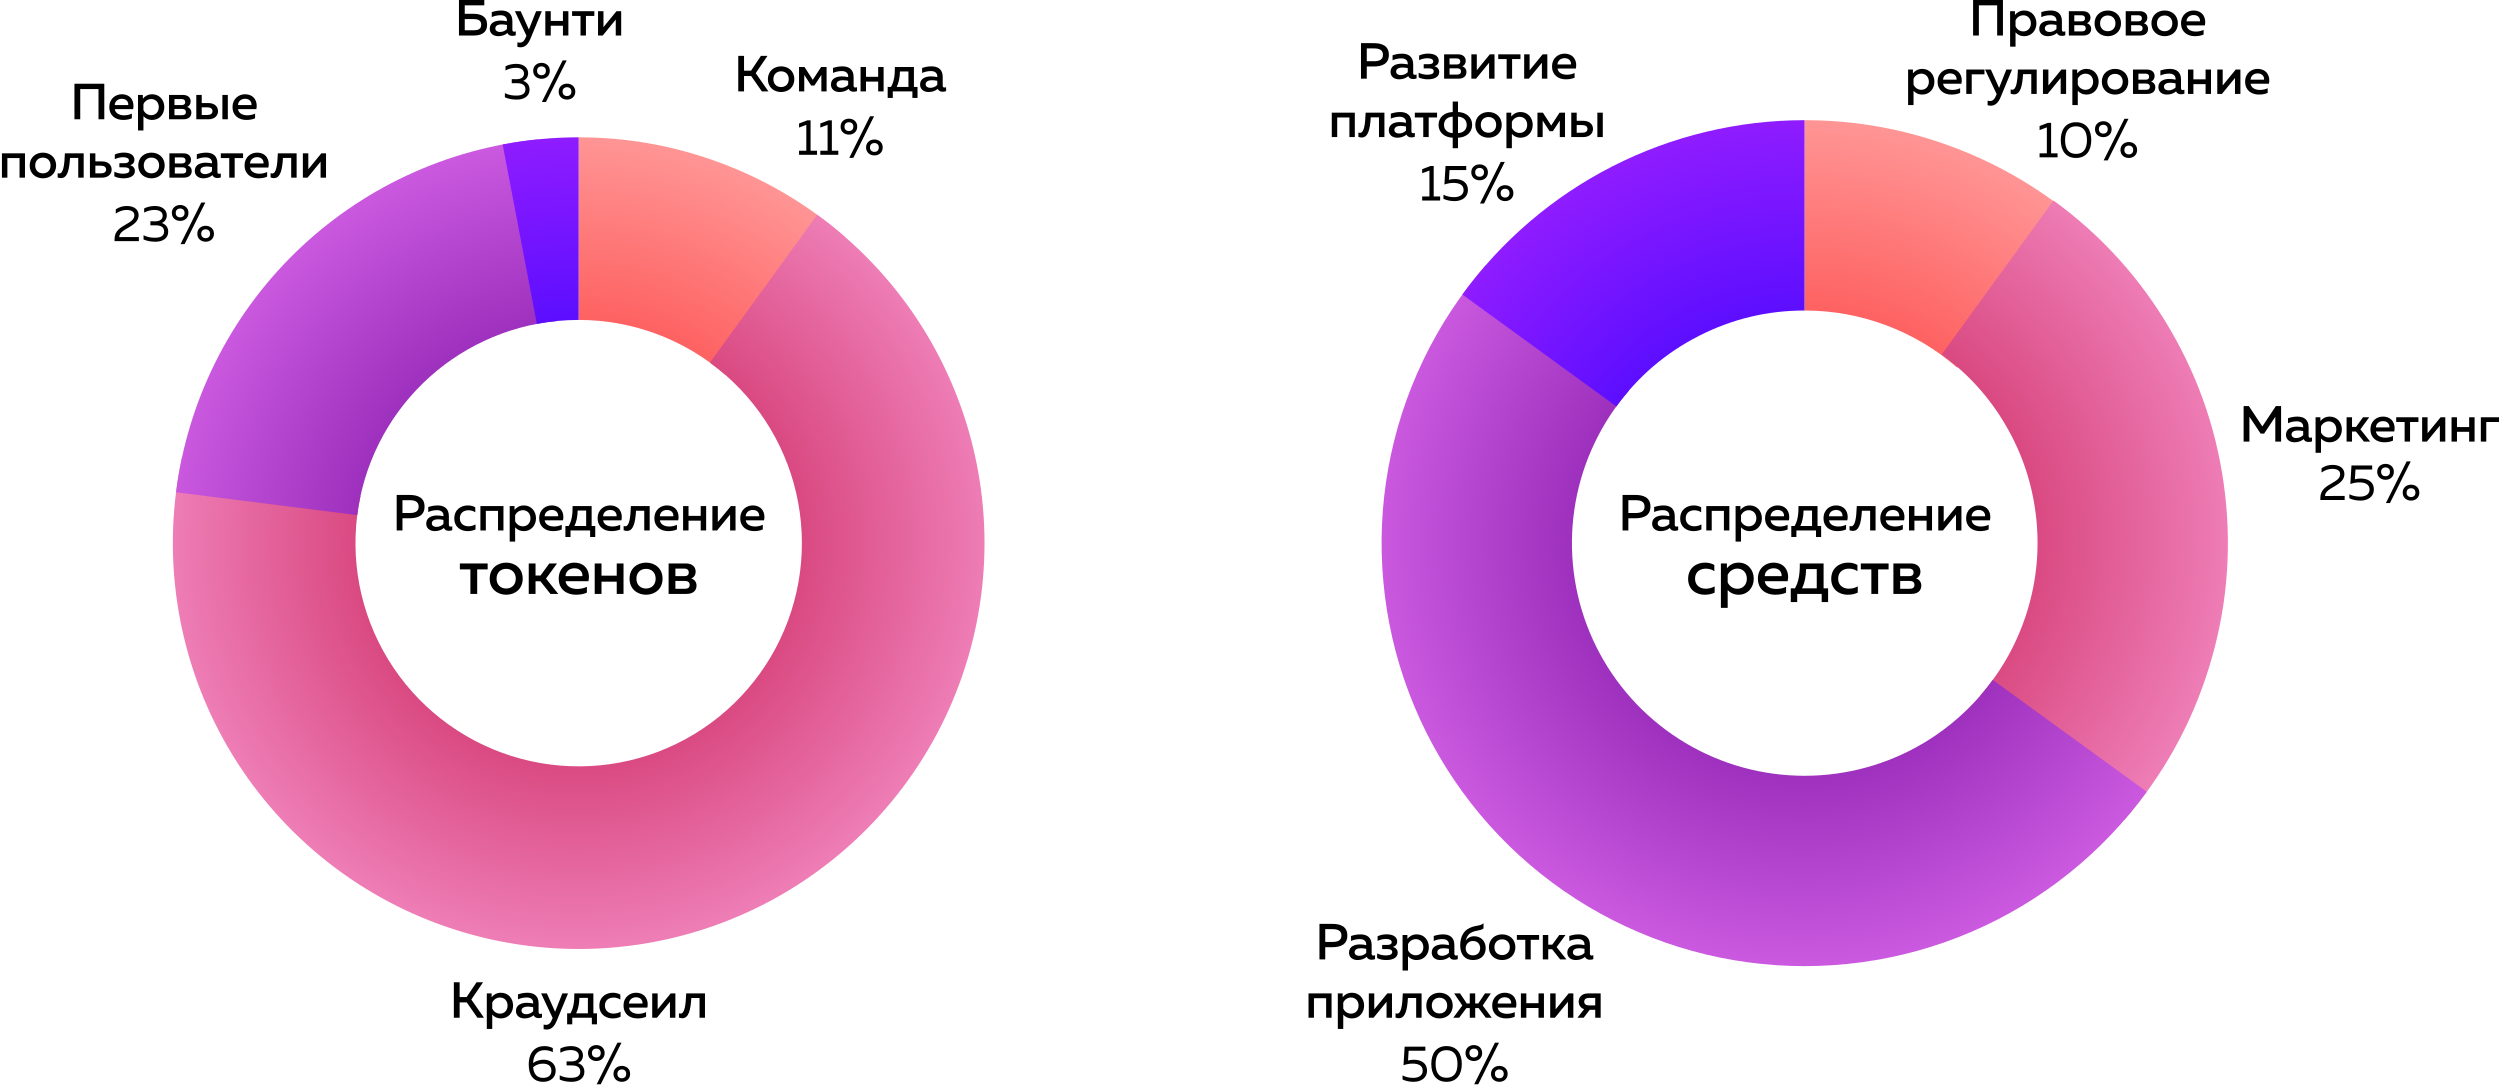 <?xml version="1.0" encoding="UTF-8" standalone="no"?>
<svg width="985px" height="428px" viewBox="0 0 985 428" version="1.1" xmlns="http://www.w3.org/2000/svg" xmlns:xlink="http://www.w3.org/1999/xlink">
    <!-- Generator: Sketch 49 (51002) - http://www.bohemiancoding.com/sketch -->
    <title>Распределение</title>
    <desc>Created with Sketch.</desc>
    <defs>
        <radialGradient cx="0%" cy="171.555%" fx="0%" fy="171.555%" r="173.702%" gradientTransform="translate(0,1.716),scale(0.892,1),rotate(108.836),translate(-0,-1.716)" id="radialGradient-1">
            <stop stop-color="#FE5D5D" offset="0%"></stop>
            <stop stop-color="#FE6060" offset="53.051%"></stop>
            <stop stop-color="#FF9696" offset="100%"></stop>
        </radialGradient>
        <radialGradient cx="50%" cy="44.663%" fx="50%" fy="44.663%" r="55.167%" gradientTransform="translate(0.5,0.447),scale(0.905,1),rotate(64.502),translate(-0.5,-0.447)" id="radialGradient-2">
            <stop stop-color="#D9477F" offset="0%"></stop>
            <stop stop-color="#DA4A82" offset="54.943%"></stop>
            <stop stop-color="#EE7DB6" offset="100%"></stop>
        </radialGradient>
        <radialGradient cx="105.395%" cy="108.168%" fx="105.395%" fy="108.168%" r="108.594%" gradientTransform="translate(1.054,1.082),scale(0.989,1),rotate(-139.259),translate(-1.054,-1.082)" id="radialGradient-3">
            <stop stop-color="#9A2DBB" offset="0%"></stop>
            <stop stop-color="#9D30BD" offset="54.502%"></stop>
            <stop stop-color="#CA59DF" offset="100%"></stop>
        </radialGradient>
        <radialGradient cx="100%" cy="217.944%" fx="100%" fy="217.944%" r="537.06%" gradientTransform="translate(1,2.179),scale(1,0.408),rotate(-95.342),translate(-1,-2.179)" id="radialGradient-4">
            <stop stop-color="#560CFF" offset="0%"></stop>
            <stop stop-color="#5C0EFF" offset="54.767%"></stop>
            <stop stop-color="#8F1CFF" offset="100%"></stop>
        </radialGradient>
        <radialGradient cx="0%" cy="171.555%" fx="0%" fy="171.555%" r="173.702%" gradientTransform="translate(0,1.716),scale(0.892,1),rotate(108.836),translate(-0,-1.716)" id="radialGradient-5">
            <stop stop-color="#FE5D5D" offset="0%"></stop>
            <stop stop-color="#FE6060" offset="53.051%"></stop>
            <stop stop-color="#FF9696" offset="100%"></stop>
        </radialGradient>
        <radialGradient cx="-48.035%" cy="54.595%" fx="-48.035%" fy="54.595%" r="147.547%" gradientTransform="translate(-0.48,0.546),scale(1,0.462),rotate(78.429),translate(0.48,-0.546)" id="radialGradient-6">
            <stop stop-color="#D9477F" offset="0%"></stop>
            <stop stop-color="#DA4A82" offset="54.943%"></stop>
            <stop stop-color="#EE7DB6" offset="100%"></stop>
        </radialGradient>
        <radialGradient cx="55.058%" cy="39.233%" fx="55.058%" fy="39.233%" r="60.225%" gradientTransform="translate(0.551,0.392),scale(0.915,1),rotate(159.068),translate(-0.551,-0.392)" id="radialGradient-7">
            <stop stop-color="#9A2DBB" offset="0%"></stop>
            <stop stop-color="#9D30BD" offset="54.502%"></stop>
            <stop stop-color="#CA59DF" offset="100%"></stop>
        </radialGradient>
        <radialGradient cx="100%" cy="149.511%" fx="100%" fy="149.511%" r="149.579%" gradientTransform="translate(1,1.495),scale(0.836,1),rotate(-113.555),translate(-1,-1.495)" id="radialGradient-8">
            <stop stop-color="#560CFF" offset="0%"></stop>
            <stop stop-color="#5C0EFF" offset="54.767%"></stop>
            <stop stop-color="#8F1CFF" offset="100%"></stop>
        </radialGradient>
    </defs>
    <g id="Monoreto" stroke="none" stroke-width="1" fill="none" fill-rule="evenodd">
        <g id="Распределение-Copy" transform="translate(-227, -65)">
            <g id="Распределение" transform="translate(226, 61)">
                <g id="Дизайн-без-названия" transform="translate(69, 58)">
                    <g id="Group-20">
                        <path d="M160,0.1 C179.276,0.1 197.942,3.475 215.998,10.226 C234.054,16.977 250.356,26.675 264.904,39.322 L217.697,93.627 C209.696,86.672 200.73,81.337 190.799,77.624 C180.868,73.911 170.602,72.055 160,72.055 L160,0.1 Z" id="Fill-15" fill="url(#radialGradient-1)"></path>
                        <path d="M253.987,30.638 C261.728,36.262 268.906,42.531 275.522,49.444 C282.138,56.357 288.085,63.803 293.364,71.784 C298.643,79.765 303.169,88.151 306.942,96.945 C310.715,105.738 313.676,114.796 315.823,124.121 C317.97,133.445 319.269,142.887 319.721,152.444 C320.173,162.002 319.771,171.524 318.514,181.009 C317.256,190.495 315.165,199.793 312.238,208.903 C309.312,218.013 305.598,226.789 301.096,235.233 C296.594,243.676 291.376,251.651 285.442,259.157 C279.509,266.664 272.954,273.582 265.779,279.912 C258.603,286.242 250.921,291.882 242.733,296.833 C234.545,301.784 225.981,305.966 217.042,309.379 C208.103,312.793 198.932,315.383 189.528,317.15 C180.124,318.917 170.638,319.832 161.07,319.896 C151.501,319.96 142.004,319.172 132.577,317.531 C123.15,315.89 113.945,313.423 104.961,310.129 C95.978,306.836 87.359,302.768 79.105,297.928 C70.852,293.087 63.095,287.55 55.835,281.317 C48.576,275.083 41.929,268.253 35.895,260.827 C29.862,253.4 24.538,245.496 19.923,237.114 C15.309,228.732 11.478,220.005 8.43,210.935 C5.382,201.865 3.166,192.596 1.782,183.128 C0.397,173.661 -0.132,164.145 0.192,154.582 C0.516,145.019 1.689,135.561 3.711,126.209 L74.041,141.415 C72.929,146.559 72.284,151.761 72.106,157.02 C71.927,162.28 72.219,167.513 72.98,172.721 C73.741,177.928 74.96,183.026 76.636,188.014 C78.313,193.003 80.42,197.802 82.958,202.413 C85.496,207.023 88.424,211.37 91.743,215.455 C95.061,219.539 98.717,223.296 102.709,226.724 C106.702,230.152 110.968,233.198 115.508,235.86 C120.047,238.523 124.788,240.76 129.729,242.571 C134.67,244.382 139.733,245.739 144.917,246.642 C150.102,247.545 155.326,247.978 160.588,247.943 C165.851,247.908 171.068,247.404 176.24,246.432 C181.413,245.461 186.457,244.036 191.373,242.159 C196.29,240.281 201,237.981 205.503,235.258 C210.007,232.535 214.232,229.433 218.178,225.952 C222.125,222.47 225.73,218.665 228.993,214.537 C232.257,210.408 235.127,206.022 237.603,201.378 C240.079,196.734 242.122,191.907 243.731,186.897 C245.341,181.886 246.491,176.772 247.183,171.555 C247.874,166.338 248.095,161.101 247.847,155.844 C247.598,150.588 246.883,145.395 245.702,140.267 C244.522,135.138 242.894,130.156 240.818,125.32 C238.743,120.483 236.254,115.871 233.35,111.481 C230.447,107.092 227.176,102.996 223.537,99.194 C219.899,95.392 215.95,91.944 211.693,88.851 L253.987,30.638 Z" id="Fill-17" fill="url(#radialGradient-2)"></path>
                        <path d="M1.361,139.959 C2.486,131.055 4.347,122.308 6.945,113.717 C9.543,105.126 12.84,96.813 16.838,88.778 C20.835,80.742 25.477,73.098 30.761,65.844 C36.046,58.59 41.9,51.829 48.323,45.561 C54.747,39.293 61.649,33.605 69.03,28.499 C76.41,23.393 84.166,18.94 92.297,15.14 C100.428,11.34 108.819,8.247 117.47,5.86 C126.122,3.473 134.912,1.826 143.841,0.919 L151.113,72.505 C141.221,73.51 131.771,76.117 122.763,80.327 C113.756,84.537 105.694,90.114 98.578,97.058 C91.462,104.003 85.689,111.926 81.261,120.828 C76.832,129.73 73.995,139.113 72.748,148.978 L1.361,139.959 Z" id="Fill-18" fill="url(#radialGradient-3)"></path>
                        <path d="M143.521,73.613 L130.038,2.932 C139.937,1.044 149.924,0.1 160,0.1 L159.998,72.055 C154.457,72.055 148.964,72.574 143.521,73.613 L143.521,73.613 Z" id="Fill-19" fill="url(#radialGradient-4)"></path>
                    </g>
                </g>
                <g id="Page-1" transform="translate(545, 51)">
                    <g id="Group-9">
                        <path d="M167,75.343 L167,0.35 C187.09,0.35 206.544,3.868 225.362,10.904 C244.18,17.939 261.17,28.047 276.332,41.228 L227.133,97.825 C218.793,90.576 209.449,85.017 199.099,81.147 C188.749,77.277 178.05,75.343 167,75.343 Z" id="Fill-4" fill="url(#radialGradient-5)"></path>
                        <path d="M265.079,32 C283.98,45.732 299.314,62.688 311.083,82.869 C322.852,103.049 330.059,124.746 332.704,147.957 C335.348,171.169 333.207,193.93 326.279,216.241 C319.351,238.552 308.224,258.524 292.897,276.155 L236.3,226.955 C244.73,217.258 250.85,206.274 254.66,194.003 C258.47,181.732 259.648,169.213 258.193,156.447 C256.739,143.68 252.775,131.748 246.302,120.648 C239.829,109.549 231.395,100.223 221,92.67 L265.079,32 Z" id="Fill-6" fill="url(#radialGradient-6)"></path>
                        <path d="M241.153,220.875 L301.823,264.954 C292.984,277.12 282.687,287.892 270.932,297.271 C259.176,306.649 246.386,314.296 232.561,320.212 C218.736,326.128 204.373,330.1 189.473,332.128 C174.572,334.156 159.671,334.166 144.767,332.16 C129.864,330.154 115.495,326.203 101.662,320.307 C87.828,314.411 75.027,306.783 63.258,297.422 C51.489,288.06 41.177,277.303 32.32,265.15 C23.463,252.998 16.381,239.886 11.074,225.816 C5.767,211.746 2.425,197.223 1.049,182.249 C-0.327,167.274 0.312,152.386 2.967,137.584 C5.621,122.783 10.195,108.6 16.689,95.037 C23.182,81.473 31.362,69.017 41.228,57.668 L97.825,106.867 C92.399,113.109 87.9,119.96 84.329,127.42 C80.757,134.88 78.242,142.68 76.782,150.821 C75.322,158.962 74.97,167.151 75.727,175.387 C76.484,183.623 78.322,191.61 81.241,199.349 C84.16,207.087 88.055,214.299 92.926,220.983 C97.797,227.667 103.469,233.583 109.942,238.732 C116.415,243.881 123.455,248.076 131.064,251.319 C138.672,254.562 146.575,256.735 154.772,257.838 C162.969,258.942 171.165,258.936 179.36,257.82 C187.555,256.705 195.455,254.52 203.059,251.267 C210.663,248.013 217.697,243.807 224.162,238.649 C230.628,233.491 236.291,227.566 241.153,220.875 Z" id="Fill-7" fill="url(#radialGradient-7)"></path>
                        <path d="M92.847,113.125 L32.177,69.046 C39.907,58.407 48.771,48.818 58.77,40.278 C68.769,31.738 79.627,24.483 91.343,18.514 C103.06,12.544 115.311,8.024 128.097,4.955 C140.883,1.885 153.851,0.35 167,0.35 L166.998,75.343 C152.329,75.343 138.458,78.673 125.388,85.333 C112.317,91.993 101.47,101.257 92.848,113.125 L92.847,113.125 Z" id="Fill-8" fill="url(#radialGradient-8)"></path>
                    </g>
                </g>
                <path d="M157.292,199 L162.292,199 C165.612,199 168.272,200.04 168.272,203.6 C168.272,207.16 165.612,208.2 162.292,208.2 L159.572,208.2 L159.572,213 L157.292,213 L157.292,199 Z M165.952,203.6 C165.952,201.56 164.352,201.08 162.412,201.08 L159.572,201.08 L159.572,206.12 L162.412,206.12 C164.332,206.12 165.952,205.64 165.952,203.6 Z M177.854,210.78 C177.854,211.32 178.174,211.48 178.554,211.48 C178.774,211.48 178.994,211.42 179.194,211.36 L179.194,212.9 C178.794,213.06 178.314,213.14 177.834,213.14 C176.954,213.14 176.254,212.8 175.914,212.02 C174.974,212.78 173.794,213.26 172.294,213.26 C170.554,213.26 168.934,212.3 168.934,210.32 C168.934,207.86 171.214,207.1 173.214,207.1 C174.034,207.1 174.954,207.22 175.714,207.38 L175.714,207.04 C175.714,205.84 174.834,205 173.194,205 C171.774,205 170.594,205.36 169.734,205.74 L169.734,203.78 C170.494,203.52 171.874,203.14 173.414,203.14 C176.134,203.14 177.854,204.44 177.854,207.34 L177.854,210.78 Z M173.634,208.6 C172.414,208.6 171.134,208.98 171.134,210.18 C171.134,211.12 171.974,211.6 172.934,211.6 C173.954,211.6 174.954,211.22 175.714,210.46 L175.714,208.84 C175.134,208.72 174.314,208.6 173.634,208.6 Z M179.997,208.28 C179.997,204.7 182.737,203.14 185.297,203.14 C186.377,203.14 187.417,203.38 188.257,203.88 L188.257,205.84 C187.557,205.34 186.577,205.04 185.597,205.04 C183.897,205.04 182.177,205.94 182.177,208.2 C182.177,210.38 183.837,211.36 185.557,211.36 C186.577,211.36 187.597,211.06 188.357,210.62 L188.357,212.6 C187.437,213.04 186.397,213.26 185.177,213.26 C182.617,213.26 179.997,211.7 179.997,208.28 Z M192.42,213 L190.28,213 L190.28,203.4 L199.36,203.4 L199.36,213 L197.22,213 L197.22,205.28 L192.42,205.28 L192.42,213 Z M203.722,204.9 C204.482,203.98 205.622,203.14 207.422,203.14 C210.302,203.14 212.182,205.44 212.182,208.2 C212.182,210.96 210.302,213.26 207.422,213.26 C205.742,213.26 204.622,212.52 203.962,211.76 L203.962,217.4 L201.822,217.4 L201.822,203.4 L203.722,203.4 L203.722,204.9 Z M210.002,208.2 C210.002,206.32 208.762,205.02 207.022,205.02 C205.542,205.02 204.422,205.98 203.962,207.02 L203.962,209.36 C204.422,210.42 205.542,211.38 207.022,211.38 C208.762,211.38 210.002,210.08 210.002,208.2 Z M213.445,208.2 C213.445,204.72 216.085,203.14 218.305,203.14 C222.125,203.14 223.445,206.22 222.825,209 L215.605,209 C215.845,210.72 217.525,211.44 219.285,211.44 C220.445,211.44 221.505,211.16 222.325,210.76 L222.325,212.6 C221.445,213.02 220.225,213.26 218.885,213.26 C215.945,213.26 213.445,211.58 213.445,208.2 Z M220.905,207.4 C221.025,206.56 220.505,204.92 218.405,204.92 C216.965,204.92 215.665,205.78 215.585,207.4 L220.905,207.4 Z M225.787,215.58 L223.767,215.58 L223.767,211.24 L225.087,211.24 C226.247,209.18 226.647,206.74 226.607,203.4 L234.107,203.4 L234.107,211.24 L235.527,211.24 L235.527,215.58 L233.507,215.58 L233.507,213 L225.787,213 L225.787,215.58 Z M228.607,205.16 C228.527,207.74 228.127,209.54 227.327,211.24 L231.947,211.24 L231.947,205.16 L228.607,205.16 Z M236.47,208.2 C236.47,204.72 239.11,203.14 241.33,203.14 C245.15,203.14 246.47,206.22 245.85,209 L238.63,209 C238.87,210.72 240.55,211.44 242.31,211.44 C243.47,211.44 244.53,211.16 245.35,210.76 L245.35,212.6 C244.47,213.02 243.25,213.26 241.91,213.26 C238.97,213.26 236.47,211.58 236.47,208.2 Z M243.93,207.4 C244.05,206.56 243.53,204.92 241.43,204.92 C239.99,204.92 238.69,205.78 238.61,207.4 L243.93,207.4 Z M251.593,205.22 C251.313,209.86 250.593,213.18 248.033,213.18 C247.633,213.18 247.193,213.1 246.713,212.92 L246.713,211.24 C246.933,211.32 247.133,211.36 247.333,211.36 C248.953,211.36 249.393,208.16 249.573,203.4 L256.973,203.4 L256.973,213 L254.833,213 L254.833,205.22 L251.593,205.22 Z M258.835,208.2 C258.835,204.72 261.475,203.14 263.695,203.14 C267.515,203.14 268.835,206.22 268.215,209 L260.995,209 C261.235,210.72 262.915,211.44 264.675,211.44 C265.835,211.44 266.895,211.16 267.715,210.76 L267.715,212.6 C266.835,213.02 265.615,213.26 264.275,213.26 C261.335,213.26 258.835,211.58 258.835,208.2 Z M266.295,207.4 C266.415,206.56 265.895,204.92 263.795,204.92 C262.355,204.92 261.055,205.78 260.975,207.4 L266.295,207.4 Z M272.278,213 L270.138,213 L270.138,203.4 L272.278,203.4 L272.278,207.26 L277.078,207.26 L277.078,203.4 L279.218,203.4 L279.218,213 L277.078,213 L277.078,209.14 L272.278,209.14 L272.278,213 Z M283.52,213 L281.68,213 L281.68,203.4 L283.82,203.4 L283.82,209.68 L288.96,203.4 L290.8,203.4 L290.8,213 L288.66,213 L288.66,206.72 L283.52,213 Z M292.663,208.2 C292.663,204.72 295.303,203.14 297.523,203.14 C301.343,203.14 302.663,206.22 302.043,209 L294.823,209 C295.063,210.72 296.743,211.44 298.503,211.44 C299.663,211.44 300.723,211.16 301.543,210.76 L301.543,212.6 C300.663,213.02 299.443,213.26 298.103,213.26 C295.163,213.26 292.663,211.58 292.663,208.2 Z M300.123,207.4 C300.243,206.56 299.723,204.92 297.623,204.92 C296.183,204.92 294.883,205.78 294.803,207.4 L300.123,207.4 Z M189.011,238 L186.336,238 L186.336,228.35 L182.186,228.35 L182.186,226 L193.136,226 L193.136,228.35 L189.011,228.35 L189.011,238 Z M193.943,232 C193.943,227.85 197.093,225.675 200.443,225.675 C203.818,225.675 206.943,227.85 206.943,232 C206.943,236.15 203.818,238.325 200.443,238.325 C197.093,238.325 193.943,236.15 193.943,232 Z M204.218,232 C204.218,229.65 202.668,228.125 200.443,228.125 C198.193,228.125 196.643,229.65 196.643,232 C196.643,234.35 198.193,235.875 200.443,235.875 C202.668,235.875 204.218,234.35 204.218,232 Z M212.001,238 L209.326,238 L209.326,226 L212.001,226 L212.001,230.75 L213.976,230.75 L217.426,226 L220.476,226 L216.126,231.95 L220.951,238 L217.876,238 L213.926,233.025 L212.001,233.025 L212.001,238 Z M221.134,232 C221.134,227.65 224.434,225.675 227.209,225.675 C231.984,225.675 233.634,229.525 232.859,233 L223.834,233 C224.134,235.15 226.234,236.05 228.434,236.05 C229.884,236.05 231.209,235.7 232.234,235.2 L232.234,237.5 C231.134,238.025 229.609,238.325 227.934,238.325 C224.259,238.325 221.134,236.225 221.134,232 Z M230.459,231 C230.609,229.95 229.959,227.9 227.334,227.9 C225.534,227.9 223.909,228.975 223.809,231 L230.459,231 Z M237.991,238 L235.316,238 L235.316,226 L237.991,226 L237.991,230.825 L243.991,230.825 L243.991,226 L246.666,226 L246.666,238 L243.991,238 L243.991,233.175 L237.991,233.175 L237.991,238 Z M249.049,232 C249.049,227.85 252.199,225.675 255.549,225.675 C258.924,225.675 262.049,227.85 262.049,232 C262.049,236.15 258.924,238.325 255.549,238.325 C252.199,238.325 249.049,236.15 249.049,232 Z M259.324,232 C259.324,229.65 257.774,228.125 255.549,228.125 C253.299,228.125 251.749,229.65 251.749,232 C251.749,234.35 253.299,235.875 255.549,235.875 C257.774,235.875 259.324,234.35 259.324,232 Z M271.482,238 L264.432,238 L264.432,226 L271.282,226 C273.707,226 275.082,227.325 275.082,229.2 C275.082,230.525 274.407,231.475 273.382,231.925 C274.507,232.275 275.432,233.225 275.432,234.7 C275.432,236.55 274.257,238 271.482,238 Z M267.107,232.9 L267.107,235.975 L270.832,235.975 C271.932,235.975 272.732,235.6 272.732,234.45 C272.732,233.225 271.807,232.9 270.882,232.9 L267.107,232.9 Z M267.107,228.025 L267.107,231 L270.682,231 C271.632,231 272.382,230.625 272.382,229.55 C272.382,228.375 271.507,228.025 270.682,228.025 L267.107,228.025 Z" id="Распределение-токено" fill="#000000"></path>
                <path d="M640.292,199 L645.292,199 C648.612,199 651.272,200.04 651.272,203.6 C651.272,207.16 648.612,208.2 645.292,208.2 L642.572,208.2 L642.572,213 L640.292,213 L640.292,199 Z M648.952,203.6 C648.952,201.56 647.352,201.08 645.412,201.08 L642.572,201.08 L642.572,206.12 L645.412,206.12 C647.332,206.12 648.952,205.64 648.952,203.6 Z M660.854,210.78 C660.854,211.32 661.174,211.48 661.554,211.48 C661.774,211.48 661.994,211.42 662.194,211.36 L662.194,212.9 C661.794,213.06 661.314,213.14 660.834,213.14 C659.954,213.14 659.254,212.8 658.914,212.02 C657.974,212.78 656.794,213.26 655.294,213.26 C653.554,213.26 651.934,212.3 651.934,210.32 C651.934,207.86 654.214,207.1 656.214,207.1 C657.034,207.1 657.954,207.22 658.714,207.38 L658.714,207.04 C658.714,205.84 657.834,205 656.194,205 C654.774,205 653.594,205.36 652.734,205.74 L652.734,203.78 C653.494,203.52 654.874,203.14 656.414,203.14 C659.134,203.14 660.854,204.44 660.854,207.34 L660.854,210.78 Z M656.634,208.6 C655.414,208.6 654.134,208.98 654.134,210.18 C654.134,211.12 654.974,211.6 655.934,211.6 C656.954,211.6 657.954,211.22 658.714,210.46 L658.714,208.84 C658.134,208.72 657.314,208.6 656.634,208.6 Z M662.997,208.28 C662.997,204.7 665.737,203.14 668.297,203.14 C669.377,203.14 670.417,203.38 671.257,203.88 L671.257,205.84 C670.557,205.34 669.577,205.04 668.597,205.04 C666.897,205.04 665.177,205.94 665.177,208.2 C665.177,210.38 666.837,211.36 668.557,211.36 C669.577,211.36 670.597,211.06 671.357,210.62 L671.357,212.6 C670.437,213.04 669.397,213.26 668.177,213.26 C665.617,213.26 662.997,211.7 662.997,208.28 Z M675.42,213 L673.28,213 L673.28,203.4 L682.36,203.4 L682.36,213 L680.22,213 L680.22,205.28 L675.42,205.28 L675.42,213 Z M686.722,204.9 C687.482,203.98 688.622,203.14 690.422,203.14 C693.302,203.14 695.182,205.44 695.182,208.2 C695.182,210.96 693.302,213.26 690.422,213.26 C688.742,213.26 687.622,212.52 686.962,211.76 L686.962,217.4 L684.822,217.4 L684.822,203.4 L686.722,203.4 L686.722,204.9 Z M693.002,208.2 C693.002,206.32 691.762,205.02 690.022,205.02 C688.542,205.02 687.422,205.98 686.962,207.02 L686.962,209.36 C687.422,210.42 688.542,211.38 690.022,211.38 C691.762,211.38 693.002,210.08 693.002,208.2 Z M696.445,208.2 C696.445,204.72 699.085,203.14 701.305,203.14 C705.125,203.14 706.445,206.22 705.825,209 L698.605,209 C698.845,210.72 700.525,211.44 702.285,211.44 C703.445,211.44 704.505,211.16 705.325,210.76 L705.325,212.6 C704.445,213.02 703.225,213.26 701.885,213.26 C698.945,213.26 696.445,211.58 696.445,208.2 Z M703.905,207.4 C704.025,206.56 703.505,204.92 701.405,204.92 C699.965,204.92 698.665,205.78 698.585,207.4 L703.905,207.4 Z M708.787,215.58 L706.767,215.58 L706.767,211.24 L708.087,211.24 C709.247,209.18 709.647,206.74 709.607,203.4 L717.107,203.4 L717.107,211.24 L718.527,211.24 L718.527,215.58 L716.507,215.58 L716.507,213 L708.787,213 L708.787,215.58 Z M711.607,205.16 C711.527,207.74 711.127,209.54 710.327,211.24 L714.947,211.24 L714.947,205.16 L711.607,205.16 Z M719.47,208.2 C719.47,204.72 722.11,203.14 724.33,203.14 C728.15,203.14 729.47,206.22 728.85,209 L721.63,209 C721.87,210.72 723.55,211.44 725.31,211.44 C726.47,211.44 727.53,211.16 728.35,210.76 L728.35,212.6 C727.47,213.02 726.25,213.26 724.91,213.26 C721.97,213.26 719.47,211.58 719.47,208.2 Z M726.93,207.4 C727.05,206.56 726.53,204.92 724.43,204.92 C722.99,204.92 721.69,205.78 721.61,207.4 L726.93,207.4 Z M734.593,205.22 C734.313,209.86 733.593,213.18 731.033,213.18 C730.633,213.18 730.193,213.1 729.713,212.92 L729.713,211.24 C729.933,211.32 730.133,211.36 730.333,211.36 C731.953,211.36 732.393,208.16 732.573,203.4 L739.973,203.4 L739.973,213 L737.833,213 L737.833,205.22 L734.593,205.22 Z M741.835,208.2 C741.835,204.72 744.475,203.14 746.695,203.14 C750.515,203.14 751.835,206.22 751.215,209 L743.995,209 C744.235,210.72 745.915,211.44 747.675,211.44 C748.835,211.44 749.895,211.16 750.715,210.76 L750.715,212.6 C749.835,213.02 748.615,213.26 747.275,213.26 C744.335,213.26 741.835,211.58 741.835,208.2 Z M749.295,207.4 C749.415,206.56 748.895,204.92 746.795,204.92 C745.355,204.92 744.055,205.78 743.975,207.4 L749.295,207.4 Z M755.278,213 L753.138,213 L753.138,203.4 L755.278,203.4 L755.278,207.26 L760.078,207.26 L760.078,203.4 L762.218,203.4 L762.218,213 L760.078,213 L760.078,209.14 L755.278,209.14 L755.278,213 Z M766.52,213 L764.68,213 L764.68,203.4 L766.82,203.4 L766.82,209.68 L771.96,203.4 L773.8,203.4 L773.8,213 L771.66,213 L771.66,206.72 L766.52,213 Z M775.663,208.2 C775.663,204.72 778.303,203.14 780.523,203.14 C784.343,203.14 785.663,206.22 785.043,209 L777.823,209 C778.063,210.72 779.743,211.44 781.503,211.44 C782.663,211.44 783.723,211.16 784.543,210.76 L784.543,212.6 C783.663,213.02 782.443,213.26 781.103,213.26 C778.163,213.26 775.663,211.58 775.663,208.2 Z M783.123,207.4 C783.243,206.56 782.723,204.92 780.623,204.92 C779.183,204.92 777.883,205.78 777.803,207.4 L783.123,207.4 Z M666.123,232.1 C666.123,227.625 669.548,225.675 672.748,225.675 C674.098,225.675 675.398,225.975 676.448,226.6 L676.448,229.05 C675.573,228.425 674.348,228.05 673.123,228.05 C670.998,228.05 668.848,229.175 668.848,232 C668.848,234.725 670.923,235.95 673.073,235.95 C674.348,235.95 675.623,235.575 676.573,235.025 L676.573,237.5 C675.423,238.05 674.123,238.325 672.598,238.325 C669.398,238.325 666.123,236.375 666.123,232.1 Z M681.406,227.875 C682.356,226.725 683.781,225.675 686.031,225.675 C689.631,225.675 691.981,228.55 691.981,232 C691.981,235.45 689.631,238.325 686.031,238.325 C683.931,238.325 682.531,237.4 681.706,236.45 L681.706,243.5 L679.031,243.5 L679.031,226 L681.406,226 L681.406,227.875 Z M689.256,232 C689.256,229.65 687.706,228.025 685.531,228.025 C683.681,228.025 682.281,229.225 681.706,230.525 L681.706,233.45 C682.281,234.775 683.681,235.975 685.531,235.975 C687.706,235.975 689.256,234.35 689.256,232 Z M693.614,232 C693.614,227.65 696.914,225.675 699.689,225.675 C704.464,225.675 706.114,229.525 705.339,233 L696.314,233 C696.614,235.15 698.714,236.05 700.914,236.05 C702.364,236.05 703.689,235.7 704.714,235.2 L704.714,237.5 C703.614,238.025 702.089,238.325 700.414,238.325 C696.739,238.325 693.614,236.225 693.614,232 Z M702.939,231 C703.089,229.95 702.439,227.9 699.814,227.9 C698.014,227.9 696.389,228.975 696.289,231 L702.939,231 Z M709.096,241.225 L706.571,241.225 L706.571,235.8 L708.221,235.8 C709.671,233.225 710.171,230.175 710.121,226 L719.496,226 L719.496,235.8 L721.271,235.8 L721.271,241.225 L718.746,241.225 L718.746,238 L709.096,238 L709.096,241.225 Z M712.621,228.2 C712.521,231.425 712.021,233.675 711.021,235.8 L716.796,235.8 L716.796,228.2 L712.621,228.2 Z M722.504,232.1 C722.504,227.625 725.929,225.675 729.129,225.675 C730.479,225.675 731.779,225.975 732.829,226.6 L732.829,229.05 C731.954,228.425 730.729,228.05 729.504,228.05 C727.379,228.05 725.229,229.175 725.229,232 C725.229,234.725 727.304,235.95 729.454,235.95 C730.729,235.95 732.004,235.575 732.954,235.025 L732.954,237.5 C731.804,238.05 730.504,238.325 728.979,238.325 C725.779,238.325 722.504,236.375 722.504,232.1 Z M740.986,238 L738.311,238 L738.311,228.35 L734.161,228.35 L734.161,226 L745.111,226 L745.111,228.35 L740.986,228.35 L740.986,238 Z M754.044,238 L746.994,238 L746.994,226 L753.844,226 C756.269,226 757.644,227.325 757.644,229.2 C757.644,230.525 756.969,231.475 755.944,231.925 C757.069,232.275 757.994,233.225 757.994,234.7 C757.994,236.55 756.819,238 754.044,238 Z M749.669,232.9 L749.669,235.975 L753.394,235.975 C754.494,235.975 755.294,235.6 755.294,234.45 C755.294,233.225 754.369,232.9 753.444,232.9 L749.669,232.9 Z M749.669,228.025 L749.669,231 L753.244,231 C754.194,231 754.944,230.625 754.944,229.55 C754.944,228.375 754.069,228.025 753.244,228.025 L749.669,228.025 Z" id="Распределение-средст" fill="#000000"></path>
                <path d="M294.151,40 L291.871,40 L291.871,26 L294.151,26 L294.151,31.84 L296.911,31.84 L300.811,26 L303.391,26 L298.751,32.82 L303.751,40 L301.171,40 L296.951,33.94 L294.151,33.94 L294.151,40 Z M303.553,35.2 C303.553,31.88 306.073,30.14 308.753,30.14 C311.453,30.14 313.953,31.88 313.953,35.2 C313.953,38.52 311.453,40.26 308.753,40.26 C306.073,40.26 303.553,38.52 303.553,35.2 Z M311.773,35.2 C311.773,33.32 310.533,32.1 308.753,32.1 C306.953,32.1 305.713,33.32 305.713,35.2 C305.713,37.08 306.953,38.3 308.753,38.3 C310.533,38.3 311.773,37.08 311.773,35.2 Z M317.876,40 L315.816,40 L315.816,30.4 L317.976,30.4 L321.236,35.46 L324.516,30.4 L326.676,30.4 L326.676,40 L324.616,40 L324.616,33.5 L321.876,37.7 L320.596,37.7 L317.876,33.5 L317.876,40 Z M337.319,37.78 C337.319,38.32 337.639,38.48 338.019,38.48 C338.239,38.48 338.459,38.42 338.659,38.36 L338.659,39.9 C338.259,40.06 337.779,40.14 337.299,40.14 C336.419,40.14 335.719,39.8 335.379,39.02 C334.439,39.78 333.259,40.26 331.759,40.26 C330.019,40.26 328.399,39.3 328.399,37.32 C328.399,34.86 330.679,34.1 332.679,34.1 C333.499,34.1 334.419,34.22 335.179,34.38 L335.179,34.04 C335.179,32.84 334.299,32 332.659,32 C331.239,32 330.059,32.36 329.199,32.74 L329.199,30.78 C329.959,30.52 331.339,30.14 332.879,30.14 C335.599,30.14 337.319,31.44 337.319,34.34 L337.319,37.78 Z M333.099,35.6 C331.879,35.6 330.599,35.98 330.599,37.18 C330.599,38.12 331.439,38.6 332.399,38.6 C333.419,38.6 334.419,38.22 335.179,37.46 L335.179,35.84 C334.599,35.72 333.779,35.6 333.099,35.6 Z M342.201,40 L340.061,40 L340.061,30.4 L342.201,30.4 L342.201,34.26 L347.001,34.26 L347.001,30.4 L349.141,30.4 L349.141,40 L347.001,40 L347.001,36.14 L342.201,36.14 L342.201,40 Z M352.764,42.58 L350.744,42.58 L350.744,38.24 L352.064,38.24 C353.224,36.18 353.624,33.74 353.584,30.4 L361.084,30.4 L361.084,38.24 L362.504,38.24 L362.504,42.58 L360.484,42.58 L360.484,40 L352.764,40 L352.764,42.58 Z M355.584,32.16 C355.504,34.74 355.104,36.54 354.304,38.24 L358.924,38.24 L358.924,32.16 L355.584,32.16 Z M372.427,37.78 C372.427,38.32 372.747,38.48 373.127,38.48 C373.347,38.48 373.567,38.42 373.767,38.36 L373.767,39.9 C373.367,40.06 372.887,40.14 372.407,40.14 C371.527,40.14 370.827,39.8 370.487,39.02 C369.547,39.78 368.367,40.26 366.867,40.26 C365.127,40.26 363.507,39.3 363.507,37.32 C363.507,34.86 365.787,34.1 367.787,34.1 C368.607,34.1 369.527,34.22 370.287,34.38 L370.287,34.04 C370.287,32.84 369.407,32 367.767,32 C366.347,32 365.167,32.36 364.307,32.74 L364.307,30.78 C365.067,30.52 366.447,30.14 367.987,30.14 C370.707,30.14 372.427,31.44 372.427,34.34 L372.427,37.78 Z M368.207,35.6 C366.987,35.6 365.707,35.98 365.707,37.18 C365.707,38.12 366.547,38.6 367.507,38.6 C368.527,38.6 369.527,38.22 370.287,37.46 L370.287,35.84 C369.707,35.72 368.887,35.6 368.207,35.6 Z M319.126,51.4 L320.366,51.4 L320.366,63.4 L322.906,63.4 L322.906,65 L315.826,65 L315.826,63.4 L318.686,63.4 L318.686,53.18 L315.826,54.26 L315.826,52.66 L319.126,51.4 Z M327.509,51.4 L328.749,51.4 L328.749,63.4 L331.289,63.4 L331.289,65 L324.209,65 L324.209,63.4 L327.069,63.4 L327.069,53.18 L324.209,54.26 L324.209,52.66 L327.509,51.4 Z M337.211,66.2 L335.611,66.2 L343.791,49.8 L345.391,49.8 L337.211,66.2 Z M338.751,53.9 C338.751,55.92 337.211,57.04 335.491,57.04 C333.751,57.04 332.191,55.92 332.191,53.9 C332.191,51.88 333.751,50.76 335.491,50.76 C337.211,50.76 338.751,51.88 338.751,53.9 Z M333.711,53.9 C333.711,54.84 334.311,55.64 335.491,55.64 C336.631,55.64 337.231,54.84 337.231,53.9 C337.231,52.96 336.631,52.16 335.491,52.16 C334.311,52.16 333.711,52.96 333.711,53.9 Z M348.791,62.1 C348.791,64.12 347.251,65.24 345.531,65.24 C343.791,65.24 342.231,64.12 342.231,62.1 C342.231,60.08 343.791,58.96 345.531,58.96 C347.251,58.96 348.791,60.08 348.791,62.1 Z M343.751,62.1 C343.751,63.04 344.351,63.84 345.531,63.84 C346.671,63.84 347.271,63.04 347.271,62.1 C347.271,61.16 346.671,60.36 345.531,60.36 C344.351,60.36 343.751,61.16 343.751,62.1 Z" id="Команда-11%" fill="#000000"></path>
                <path d="M780.68,18 L778.4,18 L778.4,4 L790.16,4 L790.16,18 L787.88,18 L787.88,6.1 L780.68,6.1 L780.68,18 Z M794.882,9.9 C795.642,8.98 796.782,8.14 798.582,8.14 C801.462,8.14 803.342,10.44 803.342,13.2 C803.342,15.96 801.462,18.26 798.582,18.26 C796.902,18.26 795.782,17.52 795.122,16.76 L795.122,22.4 L792.982,22.4 L792.982,8.4 L794.882,8.4 L794.882,9.9 Z M801.162,13.2 C801.162,11.32 799.922,10.02 798.182,10.02 C796.702,10.02 795.582,10.98 795.122,12.02 L795.122,14.36 C795.582,15.42 796.702,16.38 798.182,16.38 C799.922,16.38 801.162,15.08 801.162,13.2 Z M813.385,15.78 C813.385,16.32 813.705,16.48 814.085,16.48 C814.305,16.48 814.525,16.42 814.725,16.36 L814.725,17.9 C814.325,18.06 813.845,18.14 813.365,18.14 C812.485,18.14 811.785,17.8 811.445,17.02 C810.505,17.78 809.325,18.26 807.825,18.26 C806.085,18.26 804.465,17.3 804.465,15.32 C804.465,12.86 806.745,12.1 808.745,12.1 C809.565,12.1 810.485,12.22 811.245,12.38 L811.245,12.04 C811.245,10.84 810.365,10 808.725,10 C807.305,10 806.125,10.36 805.265,10.74 L805.265,8.78 C806.025,8.52 807.405,8.14 808.945,8.14 C811.665,8.14 813.385,9.44 813.385,12.34 L813.385,15.78 Z M809.165,13.6 C807.945,13.6 806.665,13.98 806.665,15.18 C806.665,16.12 807.505,16.6 808.465,16.6 C809.485,16.6 810.485,16.22 811.245,15.46 L811.245,13.84 C810.665,13.72 809.845,13.6 809.165,13.6 Z M821.767,18 L816.127,18 L816.127,8.4 L821.607,8.4 C823.547,8.4 824.647,9.46 824.647,10.96 C824.647,12.02 824.107,12.78 823.287,13.14 C824.187,13.42 824.927,14.18 824.927,15.36 C824.927,16.84 823.987,18 821.767,18 Z M818.267,13.92 L818.267,16.38 L821.247,16.38 C822.127,16.38 822.767,16.08 822.767,15.16 C822.767,14.18 822.027,13.92 821.287,13.92 L818.267,13.92 Z M818.267,10.02 L818.267,12.4 L821.127,12.4 C821.887,12.4 822.487,12.1 822.487,11.24 C822.487,10.3 821.787,10.02 821.127,10.02 L818.267,10.02 Z M826.27,13.2 C826.27,9.88 828.79,8.14 831.47,8.14 C834.17,8.14 836.67,9.88 836.67,13.2 C836.67,16.52 834.17,18.26 831.47,18.26 C828.79,18.26 826.27,16.52 826.27,13.2 Z M834.49,13.2 C834.49,11.32 833.25,10.1 831.47,10.1 C829.67,10.1 828.43,11.32 828.43,13.2 C828.43,15.08 829.67,16.3 831.47,16.3 C833.25,16.3 834.49,15.08 834.49,13.2 Z M844.173,18 L838.533,18 L838.533,8.4 L844.013,8.4 C845.953,8.4 847.053,9.46 847.053,10.96 C847.053,12.02 846.513,12.78 845.693,13.14 C846.593,13.42 847.333,14.18 847.333,15.36 C847.333,16.84 846.393,18 844.173,18 Z M840.673,13.92 L840.673,16.38 L843.653,16.38 C844.533,16.38 845.173,16.08 845.173,15.16 C845.173,14.18 844.433,13.92 843.693,13.92 L840.673,13.92 Z M840.673,10.02 L840.673,12.4 L843.533,12.4 C844.293,12.4 844.893,12.1 844.893,11.24 C844.893,10.3 844.193,10.02 843.533,10.02 L840.673,10.02 Z M848.675,13.2 C848.675,9.88 851.195,8.14 853.875,8.14 C856.575,8.14 859.075,9.88 859.075,13.2 C859.075,16.52 856.575,18.26 853.875,18.26 C851.195,18.26 848.675,16.52 848.675,13.2 Z M856.895,13.2 C856.895,11.32 855.655,10.1 853.875,10.1 C852.075,10.1 850.835,11.32 850.835,13.2 C850.835,15.08 852.075,16.3 853.875,16.3 C855.655,16.3 856.895,15.08 856.895,13.2 Z M860.338,13.2 C860.338,9.72 862.978,8.14 865.198,8.14 C869.018,8.14 870.338,11.22 869.718,14 L862.498,14 C862.738,15.72 864.418,16.44 866.178,16.44 C867.338,16.44 868.398,16.16 869.218,15.76 L869.218,17.6 C868.338,18.02 867.118,18.26 865.778,18.26 C862.838,18.26 860.338,16.58 860.338,13.2 Z M867.798,12.4 C867.918,11.56 867.398,9.92 865.298,9.92 C863.858,9.92 862.558,10.78 862.478,12.4 L867.798,12.4 Z M754.693,32.9 C755.453,31.98 756.593,31.14 758.393,31.14 C761.273,31.14 763.153,33.44 763.153,36.2 C763.153,38.96 761.273,41.26 758.393,41.26 C756.713,41.26 755.593,40.52 754.933,39.76 L754.933,45.4 L752.793,45.4 L752.793,31.4 L754.693,31.4 L754.693,32.9 Z M760.973,36.2 C760.973,34.32 759.733,33.02 757.993,33.02 C756.513,33.02 755.393,33.98 754.933,35.02 L754.933,37.36 C755.393,38.42 756.513,39.38 757.993,39.38 C759.733,39.38 760.973,38.08 760.973,36.2 Z M764.416,36.2 C764.416,32.72 767.056,31.14 769.276,31.14 C773.096,31.14 774.416,34.22 773.796,37 L766.576,37 C766.816,38.72 768.496,39.44 770.256,39.44 C771.416,39.44 772.476,39.16 773.296,38.76 L773.296,40.6 C772.416,41.02 771.196,41.26 769.856,41.26 C766.916,41.26 764.416,39.58 764.416,36.2 Z M771.876,35.4 C771.996,34.56 771.476,32.92 769.376,32.92 C767.936,32.92 766.636,33.78 766.556,35.4 L771.876,35.4 Z M777.858,41 L775.718,41 L775.718,31.4 L782.878,31.4 L782.878,33.28 L777.858,33.28 L777.858,41 Z M788.641,38.64 L791.501,31.4 L793.741,31.4 L789.241,42.3 C788.201,44.8 786.841,45.64 785.381,45.64 C784.961,45.64 784.541,45.58 784.121,45.48 L784.121,43.66 C784.441,43.76 784.781,43.8 785.101,43.8 C786.141,43.8 786.921,43.06 787.481,41.56 L787.681,41.08 L783.121,31.4 L785.401,31.4 L788.641,38.64 Z M798.083,33.22 C797.803,37.86 797.083,41.18 794.523,41.18 C794.123,41.18 793.683,41.1 793.203,40.92 L793.203,39.24 C793.423,39.32 793.623,39.36 793.823,39.36 C795.443,39.36 795.883,36.16 796.063,31.4 L803.463,31.4 L803.463,41 L801.323,41 L801.323,33.22 L798.083,33.22 Z M807.766,41 L805.926,41 L805.926,31.4 L808.066,31.4 L808.066,37.68 L813.206,31.4 L815.046,31.4 L815.046,41 L812.906,41 L812.906,34.72 L807.766,41 Z M819.409,32.9 C820.169,31.98 821.309,31.14 823.109,31.14 C825.989,31.14 827.869,33.44 827.869,36.2 C827.869,38.96 825.989,41.26 823.109,41.26 C821.429,41.26 820.309,40.52 819.649,39.76 L819.649,45.4 L817.509,45.4 L817.509,31.4 L819.409,31.4 L819.409,32.9 Z M825.689,36.2 C825.689,34.32 824.449,33.02 822.709,33.02 C821.229,33.02 820.109,33.98 819.649,35.02 L819.649,37.36 C820.109,38.42 821.229,39.38 822.709,39.38 C824.449,39.38 825.689,38.08 825.689,36.2 Z M829.131,36.2 C829.131,32.88 831.651,31.14 834.331,31.14 C837.031,31.14 839.531,32.88 839.531,36.2 C839.531,39.52 837.031,41.26 834.331,41.26 C831.651,41.26 829.131,39.52 829.131,36.2 Z M837.351,36.2 C837.351,34.32 836.111,33.1 834.331,33.1 C832.531,33.1 831.291,34.32 831.291,36.2 C831.291,38.08 832.531,39.3 834.331,39.3 C836.111,39.3 837.351,38.08 837.351,36.2 Z M847.034,41 L841.394,41 L841.394,31.4 L846.874,31.4 C848.814,31.4 849.914,32.46 849.914,33.96 C849.914,35.02 849.374,35.78 848.554,36.14 C849.454,36.42 850.194,37.18 850.194,38.36 C850.194,39.84 849.254,41 847.034,41 Z M843.534,36.92 L843.534,39.38 L846.514,39.38 C847.394,39.38 848.034,39.08 848.034,38.16 C848.034,37.18 847.294,36.92 846.554,36.92 L843.534,36.92 Z M843.534,33.02 L843.534,35.4 L846.394,35.4 C847.154,35.4 847.754,35.1 847.754,34.24 C847.754,33.3 847.054,33.02 846.394,33.02 L843.534,33.02 Z M860.317,38.78 C860.317,39.32 860.637,39.48 861.017,39.48 C861.237,39.48 861.457,39.42 861.657,39.36 L861.657,40.9 C861.257,41.06 860.777,41.14 860.297,41.14 C859.417,41.14 858.717,40.8 858.377,40.02 C857.437,40.78 856.257,41.26 854.757,41.26 C853.017,41.26 851.397,40.3 851.397,38.32 C851.397,35.86 853.677,35.1 855.677,35.1 C856.497,35.1 857.417,35.22 858.177,35.38 L858.177,35.04 C858.177,33.84 857.297,33 855.657,33 C854.237,33 853.057,33.36 852.197,33.74 L852.197,31.78 C852.957,31.52 854.337,31.14 855.877,31.14 C858.597,31.14 860.317,32.44 860.317,35.34 L860.317,38.78 Z M856.097,36.6 C854.877,36.6 853.597,36.98 853.597,38.18 C853.597,39.12 854.437,39.6 855.397,39.6 C856.417,39.6 857.417,39.22 858.177,38.46 L858.177,36.84 C857.597,36.72 856.777,36.6 856.097,36.6 Z M865.199,41 L863.059,41 L863.059,31.4 L865.199,31.4 L865.199,35.26 L869.999,35.26 L869.999,31.4 L872.139,31.4 L872.139,41 L869.999,41 L869.999,37.14 L865.199,37.14 L865.199,41 Z M876.442,41 L874.602,41 L874.602,31.4 L876.742,31.4 L876.742,37.68 L881.882,31.4 L883.722,31.4 L883.722,41 L881.582,41 L881.582,34.72 L876.442,41 Z M885.584,36.2 C885.584,32.72 888.224,31.14 890.444,31.14 C894.264,31.14 895.584,34.22 894.964,37 L887.744,37 C887.984,38.72 889.664,39.44 891.424,39.44 C892.584,39.44 893.644,39.16 894.464,38.76 L894.464,40.6 C893.584,41.02 892.364,41.26 891.024,41.26 C888.084,41.26 885.584,39.58 885.584,36.2 Z M893.044,35.4 C893.164,34.56 892.644,32.92 890.544,32.92 C889.104,32.92 887.804,33.78 887.724,35.4 L893.044,35.4 Z M807.896,52.4 L809.136,52.4 L809.136,64.4 L811.676,64.4 L811.676,66 L804.596,66 L804.596,64.4 L807.456,64.4 L807.456,54.18 L804.596,55.26 L804.596,53.66 L807.896,52.4 Z M812.939,59.2 C812.939,55.18 814.819,52.16 818.939,52.16 C823.079,52.16 824.959,55.18 824.959,59.2 C824.959,63.22 823.079,66.24 818.939,66.24 C814.819,66.24 812.939,63.22 812.939,59.2 Z M823.259,59.2 C823.259,55.8 821.919,53.76 818.939,53.76 C815.979,53.76 814.639,55.8 814.639,59.2 C814.639,62.6 815.979,64.64 818.939,64.64 C821.919,64.64 823.259,62.6 823.259,59.2 Z M831.441,67.2 L829.841,67.2 L838.021,50.8 L839.621,50.8 L831.441,67.2 Z M832.981,54.9 C832.981,56.92 831.441,58.04 829.721,58.04 C827.981,58.04 826.421,56.92 826.421,54.9 C826.421,52.88 827.981,51.76 829.721,51.76 C831.441,51.76 832.981,52.88 832.981,54.9 Z M827.941,54.9 C827.941,55.84 828.541,56.64 829.721,56.64 C830.861,56.64 831.461,55.84 831.461,54.9 C831.461,53.96 830.861,53.16 829.721,53.16 C828.541,53.16 827.941,53.96 827.941,54.9 Z M843.021,63.1 C843.021,65.12 841.481,66.24 839.761,66.24 C838.021,66.24 836.461,65.12 836.461,63.1 C836.461,61.08 838.021,59.96 839.761,59.96 C841.481,59.96 843.021,61.08 843.021,63.1 Z M837.981,63.1 C837.981,64.04 838.581,64.84 839.761,64.84 C840.901,64.84 841.501,64.04 841.501,63.1 C841.501,62.16 840.901,61.36 839.761,61.36 C838.581,61.36 837.981,62.16 837.981,63.1 Z" id="Правовое-регулирован" fill="#000000"></path>
                <path d="M897.688,164 L899.748,164 L899.748,178 L897.468,178 L897.468,168.2 L893.048,174.84 L891.688,174.84 L887.268,168.18 L887.268,178 L884.988,178 L884.988,164 L887.048,164 L892.368,172.02 L897.688,164 Z M910.591,175.78 C910.591,176.32 910.911,176.48 911.291,176.48 C911.511,176.48 911.731,176.42 911.931,176.36 L911.931,177.9 C911.531,178.06 911.051,178.14 910.571,178.14 C909.691,178.14 908.991,177.8 908.651,177.02 C907.711,177.78 906.531,178.26 905.031,178.26 C903.291,178.26 901.671,177.3 901.671,175.32 C901.671,172.86 903.951,172.1 905.951,172.1 C906.771,172.1 907.691,172.22 908.451,172.38 L908.451,172.04 C908.451,170.84 907.571,170 905.931,170 C904.511,170 903.331,170.36 902.471,170.74 L902.471,168.78 C903.231,168.52 904.611,168.14 906.151,168.14 C908.871,168.14 910.591,169.44 910.591,172.34 L910.591,175.78 Z M906.371,173.6 C905.151,173.6 903.871,173.98 903.871,175.18 C903.871,176.12 904.711,176.6 905.671,176.6 C906.691,176.6 907.691,176.22 908.451,175.46 L908.451,173.84 C907.871,173.72 907.051,173.6 906.371,173.6 Z M915.233,169.9 C915.993,168.98 917.133,168.14 918.933,168.14 C921.813,168.14 923.693,170.44 923.693,173.2 C923.693,175.96 921.813,178.26 918.933,178.26 C917.253,178.26 916.133,177.52 915.473,176.76 L915.473,182.4 L913.333,182.4 L913.333,168.4 L915.233,168.4 L915.233,169.9 Z M921.513,173.2 C921.513,171.32 920.273,170.02 918.533,170.02 C917.053,170.02 915.933,170.98 915.473,172.02 L915.473,174.36 C915.933,175.42 917.053,176.38 918.533,176.38 C920.273,176.38 921.513,175.08 921.513,173.2 Z M927.696,178 L925.556,178 L925.556,168.4 L927.696,168.4 L927.696,172.2 L929.276,172.2 L932.036,168.4 L934.476,168.4 L930.996,173.16 L934.856,178 L932.396,178 L929.236,174.02 L927.696,174.02 L927.696,178 Z M934.959,173.2 C934.959,169.72 937.599,168.14 939.819,168.14 C943.639,168.14 944.959,171.22 944.339,174 L937.119,174 C937.359,175.72 939.039,176.44 940.799,176.44 C941.959,176.44 943.019,176.16 943.839,175.76 L943.839,177.6 C942.959,178.02 941.739,178.26 940.399,178.26 C937.459,178.26 934.959,176.58 934.959,173.2 Z M942.419,172.4 C942.539,171.56 942.019,169.92 939.919,169.92 C938.479,169.92 937.179,170.78 937.099,172.4 L942.419,172.4 Z M950.561,178 L948.421,178 L948.421,170.28 L945.101,170.28 L945.101,168.4 L953.861,168.4 L953.861,170.28 L950.561,170.28 L950.561,178 Z M957.164,178 L955.324,178 L955.324,168.4 L957.464,168.4 L957.464,174.68 L962.604,168.4 L964.444,168.4 L964.444,178 L962.304,178 L962.304,171.72 L957.164,178 Z M969.047,178 L966.907,178 L966.907,168.4 L969.047,168.4 L969.047,172.26 L973.847,172.26 L973.847,168.4 L975.987,168.4 L975.987,178 L973.847,178 L973.847,174.14 L969.047,174.14 L969.047,178 Z M980.589,178 L978.449,178 L978.449,168.4 L985.609,168.4 L985.609,170.28 L980.589,170.28 L980.589,178 Z M915.696,188.48 C917.056,187.54 918.556,187.16 920.056,187.16 C922.836,187.16 924.696,188.48 924.696,190.8 C924.696,193.12 922.756,194.46 920.856,195.58 C918.956,196.7 917.096,197.62 917.056,199.42 L924.796,199.4 L924.796,201 L915.216,201 L915.216,200.2 C915.216,196.88 917.656,195.62 919.776,194.38 C921.476,193.38 923.016,192.54 923.016,190.78 C923.016,189.44 921.876,188.72 919.916,188.72 C918.536,188.72 917.096,189.18 915.696,190.16 L915.696,188.48 Z M927.479,187.4 L935.639,187.4 L935.639,189 L929.059,189 L928.819,192.84 C929.539,192.64 930.339,192.54 931.139,192.54 C933.699,192.54 936.299,193.64 936.299,196.9 C936.299,199.66 933.979,201.24 931.019,201.24 C929.439,201.24 927.839,200.9 926.659,200.32 L926.659,198.72 C927.819,199.34 929.359,199.68 930.819,199.68 C933.039,199.68 934.599,198.74 934.599,196.9 C934.599,194.68 932.679,194.06 930.559,194.06 C929.359,194.06 928.079,194.32 927.039,194.7 L927.479,187.4 Z M942.641,202.2 L941.041,202.2 L949.221,185.8 L950.821,185.8 L942.641,202.2 Z M944.181,189.9 C944.181,191.92 942.641,193.04 940.921,193.04 C939.181,193.04 937.621,191.92 937.621,189.9 C937.621,187.88 939.181,186.76 940.921,186.76 C942.641,186.76 944.181,187.88 944.181,189.9 Z M939.141,189.9 C939.141,190.84 939.741,191.64 940.921,191.64 C942.061,191.64 942.661,190.84 942.661,189.9 C942.661,188.96 942.061,188.16 940.921,188.16 C939.741,188.16 939.141,188.96 939.141,189.9 Z M954.221,198.1 C954.221,200.12 952.681,201.24 950.961,201.24 C949.221,201.24 947.661,200.12 947.661,198.1 C947.661,196.08 949.221,194.96 950.961,194.96 C952.681,194.96 954.221,196.08 954.221,198.1 Z M949.181,198.1 C949.181,199.04 949.781,199.84 950.961,199.84 C952.101,199.84 952.701,199.04 952.701,198.1 C952.701,197.16 952.101,196.36 950.961,196.36 C949.781,196.36 949.181,197.16 949.181,198.1 Z" id="Маркетинг-25%" fill="#000000"></path>
                <path d="M520.867,368 L525.867,368 C529.187,368 531.847,369.04 531.847,372.6 C531.847,376.16 529.187,377.2 525.867,377.2 L523.147,377.2 L523.147,382 L520.867,382 L520.867,368 Z M529.527,372.6 C529.527,370.56 527.927,370.08 525.987,370.08 L523.147,370.08 L523.147,375.12 L525.987,375.12 C527.907,375.12 529.527,374.64 529.527,372.6 Z M541.43,379.78 C541.43,380.32 541.75,380.48 542.13,380.48 C542.35,380.48 542.57,380.42 542.77,380.36 L542.77,381.9 C542.37,382.06 541.89,382.14 541.41,382.14 C540.53,382.14 539.83,381.8 539.49,381.02 C538.55,381.78 537.37,382.26 535.87,382.26 C534.13,382.26 532.51,381.3 532.51,379.32 C532.51,376.86 534.79,376.1 536.79,376.1 C537.61,376.1 538.53,376.22 539.29,376.38 L539.29,376.04 C539.29,374.84 538.41,374 536.77,374 C535.35,374 534.17,374.36 533.31,374.74 L533.31,372.78 C534.07,372.52 535.45,372.14 536.99,372.14 C539.71,372.14 541.43,373.44 541.43,376.34 L541.43,379.78 Z M537.21,377.6 C535.99,377.6 534.71,377.98 534.71,379.18 C534.71,380.12 535.55,380.6 536.51,380.6 C537.53,380.6 538.53,380.22 539.29,379.46 L539.29,377.84 C538.71,377.72 537.89,377.6 537.21,377.6 Z M551.692,379.38 C551.692,381.06 550.152,382.26 547.192,382.26 C545.752,382.26 544.472,381.94 543.592,381.48 L543.592,379.64 C544.372,380.08 545.752,380.44 546.912,380.44 C548.332,380.44 549.532,380.18 549.532,379.12 C549.532,378.1 548.492,377.94 547.532,377.94 L545.572,377.94 L545.572,376.3 L547.532,376.3 C548.552,376.3 549.332,376.02 549.332,375.22 C549.332,374.36 548.412,373.94 547.032,373.94 C545.912,373.94 544.592,374.28 543.772,374.72 L543.772,372.88 C544.692,372.44 545.972,372.12 547.292,372.12 C550.252,372.12 551.492,373.38 551.492,374.94 C551.492,376.08 550.792,376.82 549.792,377.08 C550.892,377.38 551.692,378.18 551.692,379.38 Z M555.515,373.9 C556.275,372.98 557.415,372.14 559.215,372.14 C562.095,372.14 563.975,374.44 563.975,377.2 C563.975,379.96 562.095,382.26 559.215,382.26 C557.535,382.26 556.415,381.52 555.755,380.76 L555.755,386.4 L553.615,386.4 L553.615,372.4 L555.515,372.4 L555.515,373.9 Z M561.795,377.2 C561.795,375.32 560.555,374.02 558.815,374.02 C557.335,374.02 556.215,374.98 555.755,376.02 L555.755,378.36 C556.215,379.42 557.335,380.38 558.815,380.38 C560.555,380.38 561.795,379.08 561.795,377.2 Z M574.017,379.78 C574.017,380.32 574.337,380.48 574.717,380.48 C574.937,380.48 575.157,380.42 575.357,380.36 L575.357,381.9 C574.957,382.06 574.477,382.14 573.997,382.14 C573.117,382.14 572.417,381.8 572.077,381.02 C571.137,381.78 569.957,382.26 568.457,382.26 C566.717,382.26 565.097,381.3 565.097,379.32 C565.097,376.86 567.377,376.1 569.377,376.1 C570.197,376.1 571.117,376.22 571.877,376.38 L571.877,376.04 C571.877,374.84 570.997,374 569.357,374 C567.937,374 566.757,374.36 565.897,374.74 L565.897,372.78 C566.657,372.52 568.037,372.14 569.577,372.14 C572.297,372.14 574.017,373.44 574.017,376.34 L574.017,379.78 Z M569.797,377.6 C568.577,377.6 567.297,377.98 567.297,379.18 C567.297,380.12 568.137,380.6 569.097,380.6 C570.117,380.6 571.117,380.22 571.877,379.46 L571.877,377.84 C571.297,377.72 570.477,377.6 569.797,377.6 Z M586.36,377.54 C586.36,380.58 584.26,382.26 581.36,382.26 C578.5,382.26 576.32,380.42 576.32,376.56 C576.32,373.24 577.56,371.12 579.28,370.04 C582.04,368.34 584.14,369.08 585.5,367.74 L585.5,369.82 C584.16,370.84 582.58,370.38 580.54,371.52 C579.32,372.22 578.78,373.46 578.5,374.56 C579.14,373.6 580.38,372.88 581.86,372.88 C584.28,372.88 586.36,374.64 586.36,377.54 Z M578.48,377.58 C578.48,379.06 579.46,380.42 581.32,380.42 C583.24,380.42 584.18,379.06 584.18,377.58 C584.18,376.1 583.24,374.74 581.32,374.74 C579.48,374.74 578.48,376.24 578.48,377.58 Z M587.643,377.2 C587.643,373.88 590.163,372.14 592.843,372.14 C595.543,372.14 598.043,373.88 598.043,377.2 C598.043,380.52 595.543,382.26 592.843,382.26 C590.163,382.26 587.643,380.52 587.643,377.2 Z M595.863,377.2 C595.863,375.32 594.623,374.1 592.843,374.1 C591.043,374.1 589.803,375.32 589.803,377.2 C589.803,379.08 591.043,380.3 592.843,380.3 C594.623,380.3 595.863,379.08 595.863,377.2 Z M604.105,382 L601.965,382 L601.965,374.28 L598.645,374.28 L598.645,372.4 L607.405,372.4 L607.405,374.28 L604.105,374.28 L604.105,382 Z M611.008,382 L608.868,382 L608.868,372.4 L611.008,372.4 L611.008,376.2 L612.588,376.2 L615.348,372.4 L617.788,372.4 L614.308,377.16 L618.168,382 L615.708,382 L612.548,378.02 L611.008,378.02 L611.008,382 Z M627.43,379.78 C627.43,380.32 627.75,380.48 628.13,380.48 C628.35,380.48 628.57,380.42 628.77,380.36 L628.77,381.9 C628.37,382.06 627.89,382.14 627.41,382.14 C626.53,382.14 625.83,381.8 625.49,381.02 C624.55,381.78 623.37,382.26 621.87,382.26 C620.13,382.26 618.51,381.3 618.51,379.32 C618.51,376.86 620.79,376.1 622.79,376.1 C623.61,376.1 624.53,376.22 625.29,376.38 L625.29,376.04 C625.29,374.84 624.41,374 622.77,374 C621.35,374 620.17,374.36 619.31,374.74 L619.31,372.78 C620.07,372.52 621.45,372.14 622.99,372.14 C625.71,372.14 627.43,373.44 627.43,376.34 L627.43,379.78 Z M623.21,377.6 C621.99,377.6 620.71,377.98 620.71,379.18 C620.71,380.12 621.55,380.6 622.51,380.6 C623.53,380.6 624.53,380.22 625.29,379.46 L625.29,377.84 C624.71,377.72 623.89,377.6 623.21,377.6 Z M518.697,405 L516.557,405 L516.557,395.4 L525.637,395.4 L525.637,405 L523.497,405 L523.497,397.28 L518.697,397.28 L518.697,405 Z M530,396.9 C530.76,395.98 531.9,395.14 533.7,395.14 C536.58,395.14 538.46,397.44 538.46,400.2 C538.46,402.96 536.58,405.26 533.7,405.26 C532.02,405.26 530.9,404.52 530.24,403.76 L530.24,409.4 L528.1,409.4 L528.1,395.4 L530,395.4 L530,396.9 Z M536.28,400.2 C536.28,398.32 535.04,397.02 533.3,397.02 C531.82,397.02 530.7,397.98 530.24,399.02 L530.24,401.36 C530.7,402.42 531.82,403.38 533.3,403.38 C535.04,403.38 536.28,402.08 536.28,400.2 Z M542.162,405 L540.322,405 L540.322,395.4 L542.462,395.4 L542.462,401.68 L547.602,395.4 L549.442,395.4 L549.442,405 L547.302,405 L547.302,398.72 L542.162,405 Z M555.725,397.22 C555.445,401.86 554.725,405.18 552.165,405.18 C551.765,405.18 551.325,405.1 550.845,404.92 L550.845,403.24 C551.065,403.32 551.265,403.36 551.465,403.36 C553.085,403.36 553.525,400.16 553.705,395.4 L561.105,395.4 L561.105,405 L558.965,405 L558.965,397.22 L555.725,397.22 Z M562.967,400.2 C562.967,396.88 565.487,395.14 568.167,395.14 C570.867,395.14 573.367,396.88 573.367,400.2 C573.367,403.52 570.867,405.26 568.167,405.26 C565.487,405.26 562.967,403.52 562.967,400.2 Z M571.187,400.2 C571.187,398.32 569.947,397.1 568.167,397.1 C566.367,397.1 565.127,398.32 565.127,400.2 C565.127,402.08 566.367,403.3 568.167,403.3 C569.947,403.3 571.187,402.08 571.187,400.2 Z M588.77,405 L586.43,405 L583.57,401.18 L582.23,401.18 L582.23,405 L580.09,405 L580.09,401.18 L578.77,401.18 L575.91,405 L573.57,405 L577.15,400.18 L573.93,395.4 L576.27,395.4 L578.89,399.36 L580.09,399.36 L580.09,395.4 L582.23,395.4 L582.23,399.36 L583.45,399.36 L586.07,395.4 L588.39,395.4 L585.19,400.18 L588.77,405 Z M588.933,400.2 C588.933,396.72 591.573,395.14 593.793,395.14 C597.613,395.14 598.933,398.22 598.313,401 L591.093,401 C591.333,402.72 593.013,403.44 594.773,403.44 C595.933,403.44 596.993,403.16 597.813,402.76 L597.813,404.6 C596.933,405.02 595.713,405.26 594.373,405.26 C591.433,405.26 588.933,403.58 588.933,400.2 Z M596.393,399.4 C596.513,398.56 595.993,396.92 593.893,396.92 C592.453,396.92 591.153,397.78 591.073,399.4 L596.393,399.4 Z M602.375,405 L600.235,405 L600.235,395.4 L602.375,395.4 L602.375,399.26 L607.175,399.26 L607.175,395.4 L609.315,395.4 L609.315,405 L607.175,405 L607.175,401.14 L602.375,401.14 L602.375,405 Z M613.618,405 L611.778,405 L611.778,395.4 L613.918,395.4 L613.918,401.68 L619.058,395.4 L620.898,395.4 L620.898,405 L618.758,405 L618.758,398.72 L613.618,405 Z M624.96,405 L622.5,405 L625.14,401.62 C623.74,401.14 623,399.96 623,398.64 C623,396.9 624.3,395.4 626.7,395.4 L631.66,395.4 L631.66,405 L629.52,405 L629.52,401.86 L627.34,401.86 L624.96,405 Z M625.18,398.66 C625.18,399.6 625.88,400.14 627.06,400.14 L629.52,400.14 L629.52,397.18 L627.06,397.18 C625.88,397.18 625.18,397.72 625.18,398.66 Z M554.426,416.4 L562.586,416.4 L562.586,418 L556.006,418 L555.766,421.84 C556.486,421.64 557.286,421.54 558.086,421.54 C560.646,421.54 563.246,422.64 563.246,425.9 C563.246,428.66 560.926,430.24 557.966,430.24 C556.386,430.24 554.786,429.9 553.606,429.32 L553.606,427.72 C554.766,428.34 556.306,428.68 557.766,428.68 C559.986,428.68 561.546,427.74 561.546,425.9 C561.546,423.68 559.626,423.06 557.506,423.06 C556.306,423.06 555.026,423.32 553.986,423.7 L554.426,416.4 Z M564.929,423.2 C564.929,419.18 566.809,416.16 570.929,416.16 C575.069,416.16 576.949,419.18 576.949,423.2 C576.949,427.22 575.069,430.24 570.929,430.24 C566.809,430.24 564.929,427.22 564.929,423.2 Z M575.249,423.2 C575.249,419.8 573.909,417.76 570.929,417.76 C567.969,417.76 566.629,419.8 566.629,423.2 C566.629,426.6 567.969,428.64 570.929,428.64 C573.909,428.64 575.249,426.6 575.249,423.2 Z M583.431,431.2 L581.831,431.2 L590.011,414.8 L591.611,414.8 L583.431,431.2 Z M584.971,418.9 C584.971,420.92 583.431,422.04 581.711,422.04 C579.971,422.04 578.411,420.92 578.411,418.9 C578.411,416.88 579.971,415.76 581.711,415.76 C583.431,415.76 584.971,416.88 584.971,418.9 Z M579.931,418.9 C579.931,419.84 580.531,420.64 581.711,420.64 C582.851,420.64 583.451,419.84 583.451,418.9 C583.451,417.96 582.851,417.16 581.711,417.16 C580.531,417.16 579.931,417.96 579.931,418.9 Z M595.011,427.1 C595.011,429.12 593.471,430.24 591.751,430.24 C590.011,430.24 588.451,429.12 588.451,427.1 C588.451,425.08 590.011,423.96 591.751,423.96 C593.471,423.96 595.011,425.08 595.011,427.1 Z M589.971,427.1 C589.971,428.04 590.571,428.84 591.751,428.84 C592.891,428.84 593.491,428.04 593.491,427.1 C593.491,426.16 592.891,425.36 591.751,425.36 C590.571,425.36 589.971,426.16 589.971,427.1 Z" id="Разработка-приложени" fill="#000000"></path>
                <path d="M537.23,21 L542.23,21 C545.55,21 548.21,22.04 548.21,25.6 C548.21,29.16 545.55,30.2 542.23,30.2 L539.51,30.2 L539.51,35 L537.23,35 L537.23,21 Z M545.89,25.6 C545.89,23.56 544.29,23.08 542.35,23.08 L539.51,23.08 L539.51,28.12 L542.35,28.12 C544.27,28.12 545.89,27.64 545.89,25.6 Z M557.792,32.78 C557.792,33.32 558.112,33.48 558.492,33.48 C558.712,33.48 558.932,33.42 559.132,33.36 L559.132,34.9 C558.732,35.06 558.252,35.14 557.772,35.14 C556.892,35.14 556.192,34.8 555.852,34.02 C554.912,34.78 553.732,35.26 552.232,35.26 C550.492,35.26 548.872,34.3 548.872,32.32 C548.872,29.86 551.152,29.1 553.152,29.1 C553.972,29.1 554.892,29.22 555.652,29.38 L555.652,29.04 C555.652,27.84 554.772,27 553.132,27 C551.712,27 550.532,27.36 549.672,27.74 L549.672,25.78 C550.432,25.52 551.812,25.14 553.352,25.14 C556.072,25.14 557.792,26.44 557.792,29.34 L557.792,32.78 Z M553.572,30.6 C552.352,30.6 551.072,30.98 551.072,32.18 C551.072,33.12 551.912,33.6 552.872,33.6 C553.892,33.6 554.892,33.22 555.652,32.46 L555.652,30.84 C555.072,30.72 554.252,30.6 553.572,30.6 Z M568.055,32.38 C568.055,34.06 566.515,35.26 563.555,35.26 C562.115,35.26 560.835,34.94 559.955,34.48 L559.955,32.64 C560.735,33.08 562.115,33.44 563.275,33.44 C564.695,33.44 565.895,33.18 565.895,32.12 C565.895,31.1 564.855,30.94 563.895,30.94 L561.935,30.94 L561.935,29.3 L563.895,29.3 C564.915,29.3 565.695,29.02 565.695,28.22 C565.695,27.36 564.775,26.94 563.395,26.94 C562.275,26.94 560.955,27.28 560.135,27.72 L560.135,25.88 C561.055,25.44 562.335,25.12 563.655,25.12 C566.615,25.12 567.855,26.38 567.855,27.94 C567.855,29.08 567.155,29.82 566.155,30.08 C567.255,30.38 568.055,31.18 568.055,32.38 Z M575.617,35 L569.977,35 L569.977,25.4 L575.457,25.4 C577.397,25.4 578.497,26.46 578.497,27.96 C578.497,29.02 577.957,29.78 577.137,30.14 C578.037,30.42 578.777,31.18 578.777,32.36 C578.777,33.84 577.837,35 575.617,35 Z M572.117,30.92 L572.117,33.38 L575.097,33.38 C575.977,33.38 576.617,33.08 576.617,32.16 C576.617,31.18 575.877,30.92 575.137,30.92 L572.117,30.92 Z M572.117,27.02 L572.117,29.4 L574.977,29.4 C575.737,29.4 576.337,29.1 576.337,28.24 C576.337,27.3 575.637,27.02 574.977,27.02 L572.117,27.02 Z M582.56,35 L580.72,35 L580.72,25.4 L582.86,25.4 L582.86,31.68 L588,25.4 L589.84,25.4 L589.84,35 L587.7,35 L587.7,28.72 L582.56,35 Z M596.763,35 L594.623,35 L594.623,27.28 L591.303,27.28 L591.303,25.4 L600.063,25.4 L600.063,27.28 L596.763,27.28 L596.763,35 Z M603.365,35 L601.525,35 L601.525,25.4 L603.665,25.4 L603.665,31.68 L608.805,25.4 L610.645,25.4 L610.645,35 L608.505,35 L608.505,28.72 L603.365,35 Z M612.508,30.2 C612.508,26.72 615.148,25.14 617.368,25.14 C621.188,25.14 622.508,28.22 621.888,31 L614.668,31 C614.908,32.72 616.588,33.44 618.348,33.44 C619.508,33.44 620.568,33.16 621.388,32.76 L621.388,34.6 C620.508,35.02 619.288,35.26 617.948,35.26 C615.008,35.26 612.508,33.58 612.508,30.2 Z M619.968,29.4 C620.088,28.56 619.568,26.92 617.468,26.92 C616.028,26.92 614.728,27.78 614.648,29.4 L619.968,29.4 Z M527.858,58 L525.718,58 L525.718,48.4 L534.798,48.4 L534.798,58 L532.658,58 L532.658,50.28 L527.858,50.28 L527.858,58 Z M541.081,50.22 C540.801,54.86 540.081,58.18 537.521,58.18 C537.121,58.18 536.681,58.1 536.201,57.92 L536.201,56.24 C536.421,56.32 536.621,56.36 536.821,56.36 C538.441,56.36 538.881,53.16 539.061,48.4 L546.461,48.4 L546.461,58 L544.321,58 L544.321,50.22 L541.081,50.22 Z M557.103,55.78 C557.103,56.32 557.423,56.48 557.803,56.48 C558.023,56.48 558.243,56.42 558.443,56.36 L558.443,57.9 C558.043,58.06 557.563,58.14 557.083,58.14 C556.203,58.14 555.503,57.8 555.163,57.02 C554.223,57.78 553.043,58.26 551.543,58.26 C549.803,58.26 548.183,57.3 548.183,55.32 C548.183,52.86 550.463,52.1 552.463,52.1 C553.283,52.1 554.203,52.22 554.963,52.38 L554.963,52.04 C554.963,50.84 554.083,50 552.443,50 C551.023,50 549.843,50.36 548.983,50.74 L548.983,48.78 C549.743,48.52 551.123,48.14 552.663,48.14 C555.383,48.14 557.103,49.44 557.103,52.34 L557.103,55.78 Z M552.883,53.6 C551.663,53.6 550.383,53.98 550.383,55.18 C550.383,56.12 551.223,56.6 552.183,56.6 C553.203,56.6 554.203,56.22 554.963,55.46 L554.963,53.84 C554.383,53.72 553.563,53.6 552.883,53.6 Z M563.906,58 L561.766,58 L561.766,50.28 L558.446,50.28 L558.446,48.4 L567.206,48.4 L567.206,50.28 L563.906,50.28 L563.906,58 Z M575.449,62.4 L573.369,62.4 L573.369,58.26 C570.189,58.16 567.789,56.24 567.789,53.2 C567.789,50.16 570.189,48.24 573.369,48.14 L573.369,44 L575.449,44 L575.449,48.14 C578.629,48.24 581.029,50.16 581.029,53.2 C581.029,56.24 578.629,58.16 575.449,58.26 L575.449,62.4 Z M569.929,53.2 C569.929,55.06 571.209,56.34 573.369,56.44 L573.369,49.96 C571.209,50.06 569.929,51.34 569.929,53.2 Z M575.449,49.96 L575.449,56.44 C577.609,56.34 578.889,55.06 578.889,53.2 C578.889,51.34 577.609,50.06 575.449,49.96 Z M582.271,53.2 C582.271,49.88 584.791,48.14 587.471,48.14 C590.171,48.14 592.671,49.88 592.671,53.2 C592.671,56.52 590.171,58.26 587.471,58.26 C584.791,58.26 582.271,56.52 582.271,53.2 Z M590.491,53.2 C590.491,51.32 589.251,50.1 587.471,50.1 C585.671,50.1 584.431,51.32 584.431,53.2 C584.431,55.08 585.671,56.3 587.471,56.3 C589.251,56.3 590.491,55.08 590.491,53.2 Z M596.434,49.9 C597.194,48.98 598.334,48.14 600.134,48.14 C603.014,48.14 604.894,50.44 604.894,53.2 C604.894,55.96 603.014,58.26 600.134,58.26 C598.454,58.26 597.334,57.52 596.674,56.76 L596.674,62.4 L594.534,62.4 L594.534,48.4 L596.434,48.4 L596.434,49.9 Z M602.714,53.2 C602.714,51.32 601.474,50.02 599.734,50.02 C598.254,50.02 597.134,50.98 596.674,52.02 L596.674,54.36 C597.134,55.42 598.254,56.38 599.734,56.38 C601.474,56.38 602.714,55.08 602.714,53.2 Z M608.817,58 L606.757,58 L606.757,48.4 L608.917,48.4 L612.177,53.46 L615.457,48.4 L617.617,48.4 L617.617,58 L615.557,58 L615.557,51.5 L612.817,55.7 L611.537,55.7 L608.817,51.5 L608.817,58 Z M624.839,58 L620.079,58 L620.079,48.4 L622.219,48.4 L622.219,51.6 L624.839,51.6 C627.259,51.6 628.639,52.98 628.639,54.8 C628.639,56.6 627.259,58 624.839,58 Z M622.219,53.28 L622.219,56.3 L624.419,56.3 C625.679,56.3 626.459,55.78 626.459,54.8 C626.459,53.8 625.679,53.28 624.419,53.28 L622.219,53.28 Z M632.499,58 L630.359,58 L630.359,48.4 L632.499,48.4 L632.499,58 Z M564.636,69.4 L565.876,69.4 L565.876,81.4 L568.416,81.4 L568.416,83 L561.336,83 L561.336,81.4 L564.196,81.4 L564.196,71.18 L561.336,72.26 L561.336,70.66 L564.636,69.4 Z M570.539,69.4 L578.699,69.4 L578.699,71 L572.119,71 L571.879,74.84 C572.599,74.64 573.399,74.54 574.199,74.54 C576.759,74.54 579.359,75.64 579.359,78.9 C579.359,81.66 577.039,83.24 574.079,83.24 C572.499,83.24 570.899,82.9 569.719,82.32 L569.719,80.72 C570.879,81.34 572.419,81.68 573.879,81.68 C576.099,81.68 577.659,80.74 577.659,78.9 C577.659,76.68 575.739,76.06 573.619,76.06 C572.419,76.06 571.139,76.32 570.099,76.7 L570.539,69.4 Z M585.701,84.2 L584.101,84.2 L592.281,67.8 L593.881,67.8 L585.701,84.2 Z M587.241,71.9 C587.241,73.92 585.701,75.04 583.981,75.04 C582.241,75.04 580.681,73.92 580.681,71.9 C580.681,69.88 582.241,68.76 583.981,68.76 C585.701,68.76 587.241,69.88 587.241,71.9 Z M582.201,71.9 C582.201,72.84 582.801,73.64 583.981,73.64 C585.121,73.64 585.721,72.84 585.721,71.9 C585.721,70.96 585.121,70.16 583.981,70.16 C582.801,70.16 582.201,70.96 582.201,71.9 Z M597.281,80.1 C597.281,82.12 595.741,83.24 594.021,83.24 C592.281,83.24 590.721,82.12 590.721,80.1 C590.721,78.08 592.281,76.96 594.021,76.96 C595.741,76.96 597.281,78.08 597.281,80.1 Z M592.241,80.1 C592.241,81.04 592.841,81.84 594.021,81.84 C595.161,81.84 595.761,81.04 595.761,80.1 C595.761,79.16 595.161,78.36 594.021,78.36 C592.841,78.36 592.241,79.16 592.241,80.1 Z" id="Развитие-платформы-1" fill="#000000"></path>
                <path d="M184.112,9.44 L187.552,9.44 C190.212,9.44 192.912,10.28 192.912,13.74 C192.912,17.18 190.212,18 187.552,18 L181.832,18 L181.832,4 L191.812,4 L191.812,6.1 L184.112,6.1 L184.112,9.44 Z M184.112,15.92 L187.592,15.92 C189.092,15.92 190.592,15.66 190.592,13.74 C190.592,11.8 189.072,11.52 187.592,11.52 L184.112,11.52 L184.112,15.92 Z M202.875,15.78 C202.875,16.32 203.195,16.48 203.575,16.48 C203.795,16.48 204.015,16.42 204.215,16.36 L204.215,17.9 C203.815,18.06 203.335,18.14 202.855,18.14 C201.975,18.14 201.275,17.8 200.935,17.02 C199.995,17.78 198.815,18.26 197.315,18.26 C195.575,18.26 193.955,17.3 193.955,15.32 C193.955,12.86 196.235,12.1 198.235,12.1 C199.055,12.1 199.975,12.22 200.735,12.38 L200.735,12.04 C200.735,10.84 199.855,10 198.215,10 C196.795,10 195.615,10.36 194.755,10.74 L194.755,8.78 C195.515,8.52 196.895,8.14 198.435,8.14 C201.155,8.14 202.875,9.44 202.875,12.34 L202.875,15.78 Z M198.655,13.6 C197.435,13.6 196.155,13.98 196.155,15.18 C196.155,16.12 196.995,16.6 197.955,16.6 C198.975,16.6 199.975,16.22 200.735,15.46 L200.735,13.84 C200.155,13.72 199.335,13.6 198.655,13.6 Z M209.377,15.64 L212.237,8.4 L214.477,8.4 L209.977,19.3 C208.937,21.8 207.577,22.64 206.117,22.64 C205.697,22.64 205.277,22.58 204.857,22.48 L204.857,20.66 C205.177,20.76 205.517,20.8 205.837,20.8 C206.877,20.8 207.657,20.06 208.217,18.56 L208.417,18.08 L203.857,8.4 L206.137,8.4 L209.377,15.64 Z M218,18 L215.86,18 L215.86,8.4 L218,8.4 L218,12.26 L222.8,12.26 L222.8,8.4 L224.94,8.4 L224.94,18 L222.8,18 L222.8,14.14 L218,14.14 L218,18 Z M231.863,18 L229.723,18 L229.723,10.28 L226.403,10.28 L226.403,8.4 L235.163,8.4 L235.163,10.28 L231.863,10.28 L231.863,18 Z M238.465,18 L236.625,18 L236.625,8.4 L238.765,8.4 L238.765,14.68 L243.905,8.4 L245.745,8.4 L245.745,18 L243.605,18 L243.605,11.72 L238.465,18 Z M209.087,32.86 C209.087,34.26 208.267,35.46 207.107,35.86 C208.267,36.22 209.647,37.22 209.647,39.3 C209.647,41.94 207.387,43.24 204.667,43.24 C202.727,43.24 201.267,42.94 199.927,42.34 L199.927,40.68 C201.307,41.4 202.727,41.68 204.527,41.66 C206.527,41.66 208.027,41 208.027,39.22 C208.027,37.36 206.547,36.78 204.707,36.78 L202.627,36.78 L202.627,35.18 L204.527,35.2 C206.507,35.2 207.467,34.26 207.467,33 C207.467,31.6 206.327,30.72 204.247,30.72 C202.807,30.72 201.487,31.06 200.167,31.76 L200.167,30.12 C201.387,29.5 202.767,29.16 204.467,29.16 C207.247,29.16 209.087,30.66 209.087,32.86 Z M216.09,44.2 L214.49,44.2 L222.67,27.8 L224.27,27.8 L216.09,44.2 Z M217.63,31.9 C217.63,33.92 216.09,35.04 214.37,35.04 C212.63,35.04 211.07,33.92 211.07,31.9 C211.07,29.88 212.63,28.76 214.37,28.76 C216.09,28.76 217.63,29.88 217.63,31.9 Z M212.59,31.9 C212.59,32.84 213.19,33.64 214.37,33.64 C215.51,33.64 216.11,32.84 216.11,31.9 C216.11,30.96 215.51,30.16 214.37,30.16 C213.19,30.16 212.59,30.96 212.59,31.9 Z M227.67,40.1 C227.67,42.12 226.13,43.24 224.41,43.24 C222.67,43.24 221.11,42.12 221.11,40.1 C221.11,38.08 222.67,36.96 224.41,36.96 C226.13,36.96 227.67,38.08 227.67,40.1 Z M222.63,40.1 C222.63,41.04 223.23,41.84 224.41,41.84 C225.55,41.84 226.15,41.04 226.15,40.1 C226.15,39.16 225.55,38.36 224.41,38.36 C223.23,38.36 222.63,39.16 222.63,40.1 Z" id="Баунти-3%" fill="#000000"></path>
                <path d="M182.098,405 L179.818,405 L179.818,391 L182.098,391 L182.098,396.84 L184.858,396.84 L188.758,391 L191.338,391 L186.698,397.82 L191.698,405 L189.118,405 L184.898,398.94 L182.098,398.94 L182.098,405 Z M194.701,396.9 C195.461,395.98 196.601,395.14 198.401,395.14 C201.281,395.14 203.161,397.44 203.161,400.2 C203.161,402.96 201.281,405.26 198.401,405.26 C196.721,405.26 195.601,404.52 194.941,403.76 L194.941,409.4 L192.801,409.4 L192.801,395.4 L194.701,395.4 L194.701,396.9 Z M200.981,400.2 C200.981,398.32 199.741,397.02 198.001,397.02 C196.521,397.02 195.401,397.98 194.941,399.02 L194.941,401.36 C195.401,402.42 196.521,403.38 198.001,403.38 C199.741,403.38 200.981,402.08 200.981,400.2 Z M213.203,402.78 C213.203,403.32 213.523,403.48 213.903,403.48 C214.123,403.48 214.343,403.42 214.543,403.36 L214.543,404.9 C214.143,405.06 213.663,405.14 213.183,405.14 C212.303,405.14 211.603,404.8 211.263,404.02 C210.323,404.78 209.143,405.26 207.643,405.26 C205.903,405.26 204.283,404.3 204.283,402.32 C204.283,399.86 206.563,399.1 208.563,399.1 C209.383,399.1 210.303,399.22 211.063,399.38 L211.063,399.04 C211.063,397.84 210.183,397 208.543,397 C207.123,397 205.943,397.36 205.083,397.74 L205.083,395.78 C205.843,395.52 207.223,395.14 208.763,395.14 C211.483,395.14 213.203,396.44 213.203,399.34 L213.203,402.78 Z M208.983,400.6 C207.763,400.6 206.483,400.98 206.483,402.18 C206.483,403.12 207.323,403.6 208.283,403.6 C209.303,403.6 210.303,403.22 211.063,402.46 L211.063,400.84 C210.483,400.72 209.663,400.6 208.983,400.6 Z M219.706,402.64 L222.566,395.4 L224.806,395.4 L220.306,406.3 C219.266,408.8 217.906,409.64 216.446,409.64 C216.026,409.64 215.606,409.58 215.186,409.48 L215.186,407.66 C215.506,407.76 215.846,407.8 216.166,407.8 C217.206,407.8 217.986,407.06 218.546,405.56 L218.746,405.08 L214.186,395.4 L216.466,395.4 L219.706,402.64 Z M226.469,407.58 L224.449,407.58 L224.449,403.24 L225.769,403.24 C226.929,401.18 227.329,398.74 227.289,395.4 L234.789,395.4 L234.789,403.24 L236.209,403.24 L236.209,407.58 L234.189,407.58 L234.189,405 L226.469,405 L226.469,407.58 Z M229.289,397.16 C229.209,399.74 228.809,401.54 228.009,403.24 L232.629,403.24 L232.629,397.16 L229.289,397.16 Z M237.151,400.28 C237.151,396.7 239.891,395.14 242.451,395.14 C243.531,395.14 244.571,395.38 245.411,395.88 L245.411,397.84 C244.711,397.34 243.731,397.04 242.751,397.04 C241.051,397.04 239.331,397.94 239.331,400.2 C239.331,402.38 240.991,403.36 242.711,403.36 C243.731,403.36 244.751,403.06 245.511,402.62 L245.511,404.6 C244.591,405.04 243.551,405.26 242.331,405.26 C239.771,405.26 237.151,403.7 237.151,400.28 Z M246.674,400.2 C246.674,396.72 249.314,395.14 251.534,395.14 C255.354,395.14 256.674,398.22 256.054,401 L248.834,401 C249.074,402.72 250.754,403.44 252.514,403.44 C253.674,403.44 254.734,403.16 255.554,402.76 L255.554,404.6 C254.674,405.02 253.454,405.26 252.114,405.26 C249.174,405.26 246.674,403.58 246.674,400.2 Z M254.134,399.4 C254.254,398.56 253.734,396.92 251.634,396.92 C250.194,396.92 248.894,397.78 248.814,399.4 L254.134,399.4 Z M259.817,405 L257.977,405 L257.977,395.4 L260.117,395.4 L260.117,401.68 L265.257,395.4 L267.097,395.4 L267.097,405 L264.957,405 L264.957,398.72 L259.817,405 Z M273.379,397.22 C273.099,401.86 272.379,405.18 269.819,405.18 C269.419,405.18 268.979,405.1 268.499,404.92 L268.499,403.24 C268.719,403.32 268.919,403.36 269.119,403.36 C270.739,403.36 271.179,400.16 271.359,395.4 L278.759,395.4 L278.759,405 L276.619,405 L276.619,397.22 L273.379,397.22 Z M211.026,422.82 C212.406,421.9 213.726,421.52 215.286,421.52 C217.546,421.52 219.946,422.94 219.946,425.78 C219.946,428.68 217.726,430.24 215.066,430.24 C211.126,430.24 209.326,427.62 209.326,423.42 C209.326,418.42 212.006,416.16 215.506,416.16 C216.666,416.16 217.826,416.44 218.806,416.94 L218.806,418.54 C217.786,418 216.626,417.76 215.546,417.76 C213.266,417.76 211.226,419.06 211.026,422.82 Z M211.046,424.5 C211.306,427.36 212.726,428.68 214.946,428.68 C216.766,428.68 218.246,427.92 218.246,425.86 C218.246,423.72 216.626,423.08 214.866,423.08 C213.526,423.08 212.146,423.52 211.046,424.5 Z M230.689,419.86 C230.689,421.26 229.869,422.46 228.709,422.86 C229.869,423.22 231.249,424.22 231.249,426.3 C231.249,428.94 228.989,430.24 226.269,430.24 C224.329,430.24 222.869,429.94 221.529,429.34 L221.529,427.68 C222.909,428.4 224.329,428.68 226.129,428.66 C228.129,428.66 229.629,428 229.629,426.22 C229.629,424.36 228.149,423.78 226.309,423.78 L224.229,423.78 L224.229,422.18 L226.129,422.2 C228.109,422.2 229.069,421.26 229.069,420 C229.069,418.6 227.929,417.72 225.849,417.72 C224.409,417.72 223.089,418.06 221.769,418.76 L221.769,417.12 C222.989,416.5 224.369,416.16 226.069,416.16 C228.849,416.16 230.689,417.66 230.689,419.86 Z M237.691,431.2 L236.091,431.2 L244.271,414.8 L245.871,414.8 L237.691,431.2 Z M239.231,418.9 C239.231,420.92 237.691,422.04 235.971,422.04 C234.231,422.04 232.671,420.92 232.671,418.9 C232.671,416.88 234.231,415.76 235.971,415.76 C237.691,415.76 239.231,416.88 239.231,418.9 Z M234.191,418.9 C234.191,419.84 234.791,420.64 235.971,420.64 C237.111,420.64 237.711,419.84 237.711,418.9 C237.711,417.96 237.111,417.16 235.971,417.16 C234.791,417.16 234.191,417.96 234.191,418.9 Z M249.271,427.1 C249.271,429.12 247.731,430.24 246.011,430.24 C244.271,430.24 242.711,429.12 242.711,427.1 C242.711,425.08 244.271,423.96 246.011,423.96 C247.731,423.96 249.271,425.08 249.271,427.1 Z M244.231,427.1 C244.231,428.04 244.831,428.84 246.011,428.84 C247.151,428.84 247.751,428.04 247.751,427.1 C247.751,426.16 247.151,425.36 246.011,425.36 C244.831,425.36 244.231,426.16 244.231,427.1 Z" id="Краудсеил-63%" fill="#000000"></path>
                <path d="M32.611,51 L30.331,51 L30.331,37 L42.091,37 L42.091,51 L39.811,51 L39.811,39.1 L32.611,39.1 L32.611,51 Z M44.073,46.2 C44.073,42.72 46.713,41.14 48.933,41.14 C52.753,41.14 54.073,44.22 53.453,47 L46.233,47 C46.473,48.72 48.153,49.44 49.913,49.44 C51.073,49.44 52.133,49.16 52.953,48.76 L52.953,50.6 C52.073,51.02 50.853,51.26 49.513,51.26 C46.573,51.26 44.073,49.58 44.073,46.2 Z M51.533,45.4 C51.653,44.56 51.133,42.92 49.033,42.92 C47.593,42.92 46.293,43.78 46.213,45.4 L51.533,45.4 Z M57.276,42.9 C58.036,41.98 59.176,41.14 60.976,41.14 C63.856,41.14 65.736,43.44 65.736,46.2 C65.736,48.96 63.856,51.26 60.976,51.26 C59.296,51.26 58.176,50.52 57.516,49.76 L57.516,55.4 L55.376,55.4 L55.376,41.4 L57.276,41.4 L57.276,42.9 Z M63.556,46.2 C63.556,44.32 62.316,43.02 60.576,43.02 C59.096,43.02 57.976,43.98 57.516,45.02 L57.516,47.36 C57.976,48.42 59.096,49.38 60.576,49.38 C62.316,49.38 63.556,48.08 63.556,46.2 Z M73.239,51 L67.599,51 L67.599,41.4 L73.079,41.4 C75.019,41.4 76.119,42.46 76.119,43.96 C76.119,45.02 75.579,45.78 74.759,46.14 C75.659,46.42 76.399,47.18 76.399,48.36 C76.399,49.84 75.459,51 73.239,51 Z M69.739,46.92 L69.739,49.38 L72.719,49.38 C73.599,49.38 74.239,49.08 74.239,48.16 C74.239,47.18 73.499,46.92 72.759,46.92 L69.739,46.92 Z M69.739,43.02 L69.739,45.4 L72.599,45.4 C73.359,45.4 73.959,45.1 73.959,44.24 C73.959,43.3 73.259,43.02 72.599,43.02 L69.739,43.02 Z M83.101,51 L78.341,51 L78.341,41.4 L80.481,41.4 L80.481,44.6 L83.101,44.6 C85.521,44.6 86.901,45.98 86.901,47.8 C86.901,49.6 85.521,51 83.101,51 Z M80.481,46.28 L80.481,49.3 L82.681,49.3 C83.941,49.3 84.721,48.78 84.721,47.8 C84.721,46.8 83.941,46.28 82.681,46.28 L80.481,46.28 Z M90.761,51 L88.621,51 L88.621,41.4 L90.761,41.4 L90.761,51 Z M92.624,46.2 C92.624,42.72 95.264,41.14 97.484,41.14 C101.304,41.14 102.624,44.22 102.004,47 L94.784,47 C95.024,48.72 96.704,49.44 98.464,49.44 C99.624,49.44 100.684,49.16 101.504,48.76 L101.504,50.6 C100.624,51.02 99.404,51.26 98.064,51.26 C95.124,51.26 92.624,49.58 92.624,46.2 Z M100.084,45.4 C100.204,44.56 99.684,42.92 97.584,42.92 C96.144,42.92 94.844,43.78 94.764,45.4 L100.084,45.4 Z M3.904,74 L1.764,74 L1.764,64.4 L10.844,64.4 L10.844,74 L8.704,74 L8.704,66.28 L3.904,66.28 L3.904,74 Z M12.707,69.2 C12.707,65.88 15.227,64.14 17.907,64.14 C20.607,64.14 23.107,65.88 23.107,69.2 C23.107,72.52 20.607,74.26 17.907,74.26 C15.227,74.26 12.707,72.52 12.707,69.2 Z M20.927,69.2 C20.927,67.32 19.687,66.1 17.907,66.1 C16.107,66.1 14.867,67.32 14.867,69.2 C14.867,71.08 16.107,72.3 17.907,72.3 C19.687,72.3 20.927,71.08 20.927,69.2 Z M28.59,66.22 C28.31,70.86 27.59,74.18 25.03,74.18 C24.63,74.18 24.19,74.1 23.71,73.92 L23.71,72.24 C23.93,72.32 24.13,72.36 24.33,72.36 C25.95,72.36 26.39,69.16 26.57,64.4 L33.97,64.4 L33.97,74 L31.83,74 L31.83,66.22 L28.59,66.22 Z M41.192,74 L36.432,74 L36.432,64.4 L38.572,64.4 L38.572,67.6 L41.192,67.6 C43.612,67.6 44.992,68.98 44.992,70.8 C44.992,72.6 43.612,74 41.192,74 Z M38.572,69.28 L38.572,72.3 L40.772,72.3 C42.032,72.3 42.812,71.78 42.812,70.8 C42.812,69.8 42.032,69.28 40.772,69.28 L38.572,69.28 Z M54.155,71.38 C54.155,73.06 52.615,74.26 49.655,74.26 C48.215,74.26 46.935,73.94 46.055,73.48 L46.055,71.64 C46.835,72.08 48.215,72.44 49.375,72.44 C50.795,72.44 51.995,72.18 51.995,71.12 C51.995,70.1 50.955,69.94 49.995,69.94 L48.035,69.94 L48.035,68.3 L49.995,68.3 C51.015,68.3 51.795,68.02 51.795,67.22 C51.795,66.36 50.875,65.94 49.495,65.94 C48.375,65.94 47.055,66.28 46.235,66.72 L46.235,64.88 C47.155,64.44 48.435,64.12 49.755,64.12 C52.715,64.12 53.955,65.38 53.955,66.94 C53.955,68.08 53.255,68.82 52.255,69.08 C53.355,69.38 54.155,70.18 54.155,71.38 Z M55.477,69.2 C55.477,65.88 57.997,64.14 60.677,64.14 C63.377,64.14 65.877,65.88 65.877,69.2 C65.877,72.52 63.377,74.26 60.677,74.26 C57.997,74.26 55.477,72.52 55.477,69.2 Z M63.697,69.2 C63.697,67.32 62.457,66.1 60.677,66.1 C58.877,66.1 57.637,67.32 57.637,69.2 C57.637,71.08 58.877,72.3 60.677,72.3 C62.457,72.3 63.697,71.08 63.697,69.2 Z M73.38,74 L67.74,74 L67.74,64.4 L73.22,64.4 C75.16,64.4 76.26,65.46 76.26,66.96 C76.26,68.02 75.72,68.78 74.9,69.14 C75.8,69.42 76.54,70.18 76.54,71.36 C76.54,72.84 75.6,74 73.38,74 Z M69.88,69.92 L69.88,72.38 L72.86,72.38 C73.74,72.38 74.38,72.08 74.38,71.16 C74.38,70.18 73.64,69.92 72.9,69.92 L69.88,69.92 Z M69.88,66.02 L69.88,68.4 L72.74,68.4 C73.5,68.4 74.1,68.1 74.1,67.24 C74.1,66.3 73.4,66.02 72.74,66.02 L69.88,66.02 Z M86.663,71.78 C86.663,72.32 86.983,72.48 87.363,72.48 C87.583,72.48 87.803,72.42 88.003,72.36 L88.003,73.9 C87.603,74.06 87.123,74.14 86.643,74.14 C85.763,74.14 85.063,73.8 84.723,73.02 C83.783,73.78 82.603,74.26 81.103,74.26 C79.363,74.26 77.743,73.3 77.743,71.32 C77.743,68.86 80.023,68.1 82.023,68.1 C82.843,68.1 83.763,68.22 84.523,68.38 L84.523,68.04 C84.523,66.84 83.643,66 82.003,66 C80.583,66 79.403,66.36 78.543,66.74 L78.543,64.78 C79.303,64.52 80.683,64.14 82.223,64.14 C84.943,64.14 86.663,65.44 86.663,68.34 L86.663,71.78 Z M82.443,69.6 C81.223,69.6 79.943,69.98 79.943,71.18 C79.943,72.12 80.783,72.6 81.743,72.6 C82.763,72.6 83.763,72.22 84.523,71.46 L84.523,69.84 C83.943,69.72 83.123,69.6 82.443,69.6 Z M93.465,74 L91.325,74 L91.325,66.28 L88.005,66.28 L88.005,64.4 L96.765,64.4 L96.765,66.28 L93.465,66.28 L93.465,74 Z M97.368,69.2 C97.368,65.72 100.008,64.14 102.228,64.14 C106.048,64.14 107.368,67.22 106.748,70 L99.528,70 C99.768,71.72 101.448,72.44 103.208,72.44 C104.368,72.44 105.428,72.16 106.248,71.76 L106.248,73.6 C105.368,74.02 104.148,74.26 102.808,74.26 C99.868,74.26 97.368,72.58 97.368,69.2 Z M104.828,68.4 C104.948,67.56 104.428,65.92 102.328,65.92 C100.888,65.92 99.588,66.78 99.508,68.4 L104.828,68.4 Z M112.49,66.22 C112.21,70.86 111.49,74.18 108.93,74.18 C108.53,74.18 108.09,74.1 107.61,73.92 L107.61,72.24 C107.83,72.32 108.03,72.36 108.23,72.36 C109.85,72.36 110.29,69.16 110.47,64.4 L117.87,64.4 L117.87,74 L115.73,74 L115.73,66.22 L112.49,66.22 Z M122.173,74 L120.333,74 L120.333,64.4 L122.473,64.4 L122.473,70.68 L127.613,64.4 L129.453,64.4 L129.453,74 L127.313,74 L127.313,67.72 L122.173,74 Z M46.616,86.48 C47.976,85.54 49.476,85.16 50.976,85.16 C53.756,85.16 55.616,86.48 55.616,88.8 C55.616,91.12 53.676,92.46 51.776,93.58 C49.876,94.7 48.016,95.62 47.976,97.42 L55.716,97.4 L55.716,99 L46.136,99 L46.136,98.2 C46.136,94.88 48.576,93.62 50.696,92.38 C52.396,91.38 53.936,90.54 53.936,88.78 C53.936,87.44 52.796,86.72 50.836,86.72 C49.456,86.72 48.016,87.18 46.616,88.16 L46.616,86.48 Z M66.719,88.86 C66.719,90.26 65.899,91.46 64.739,91.86 C65.899,92.22 67.279,93.22 67.279,95.3 C67.279,97.94 65.019,99.24 62.299,99.24 C60.359,99.24 58.899,98.94 57.559,98.34 L57.559,96.68 C58.939,97.4 60.359,97.68 62.159,97.66 C64.159,97.66 65.659,97 65.659,95.22 C65.659,93.36 64.179,92.78 62.339,92.78 L60.259,92.78 L60.259,91.18 L62.159,91.2 C64.139,91.2 65.099,90.26 65.099,89 C65.099,87.6 63.959,86.72 61.879,86.72 C60.439,86.72 59.119,87.06 57.799,87.76 L57.799,86.12 C59.019,85.5 60.399,85.16 62.099,85.16 C64.879,85.16 66.719,86.66 66.719,88.86 Z M73.721,100.2 L72.121,100.2 L80.301,83.8 L81.901,83.8 L73.721,100.2 Z M75.261,87.9 C75.261,89.92 73.721,91.04 72.001,91.04 C70.261,91.04 68.701,89.92 68.701,87.9 C68.701,85.88 70.261,84.76 72.001,84.76 C73.721,84.76 75.261,85.88 75.261,87.9 Z M70.221,87.9 C70.221,88.84 70.821,89.64 72.001,89.64 C73.141,89.64 73.741,88.84 73.741,87.9 C73.741,86.96 73.141,86.16 72.001,86.16 C70.821,86.16 70.221,86.96 70.221,87.9 Z M85.301,96.1 C85.301,98.12 83.761,99.24 82.041,99.24 C80.301,99.24 78.741,98.12 78.741,96.1 C78.741,94.08 80.301,92.96 82.041,92.96 C83.761,92.96 85.301,94.08 85.301,96.1 Z M80.261,96.1 C80.261,97.04 80.861,97.84 82.041,97.84 C83.181,97.84 83.781,97.04 83.781,96.1 C83.781,95.16 83.181,94.36 82.041,94.36 C80.861,94.36 80.261,95.16 80.261,96.1 Z" id="Первые-пользователи" fill="#000000"></path>
            </g>
        </g>
    </g>
</svg>